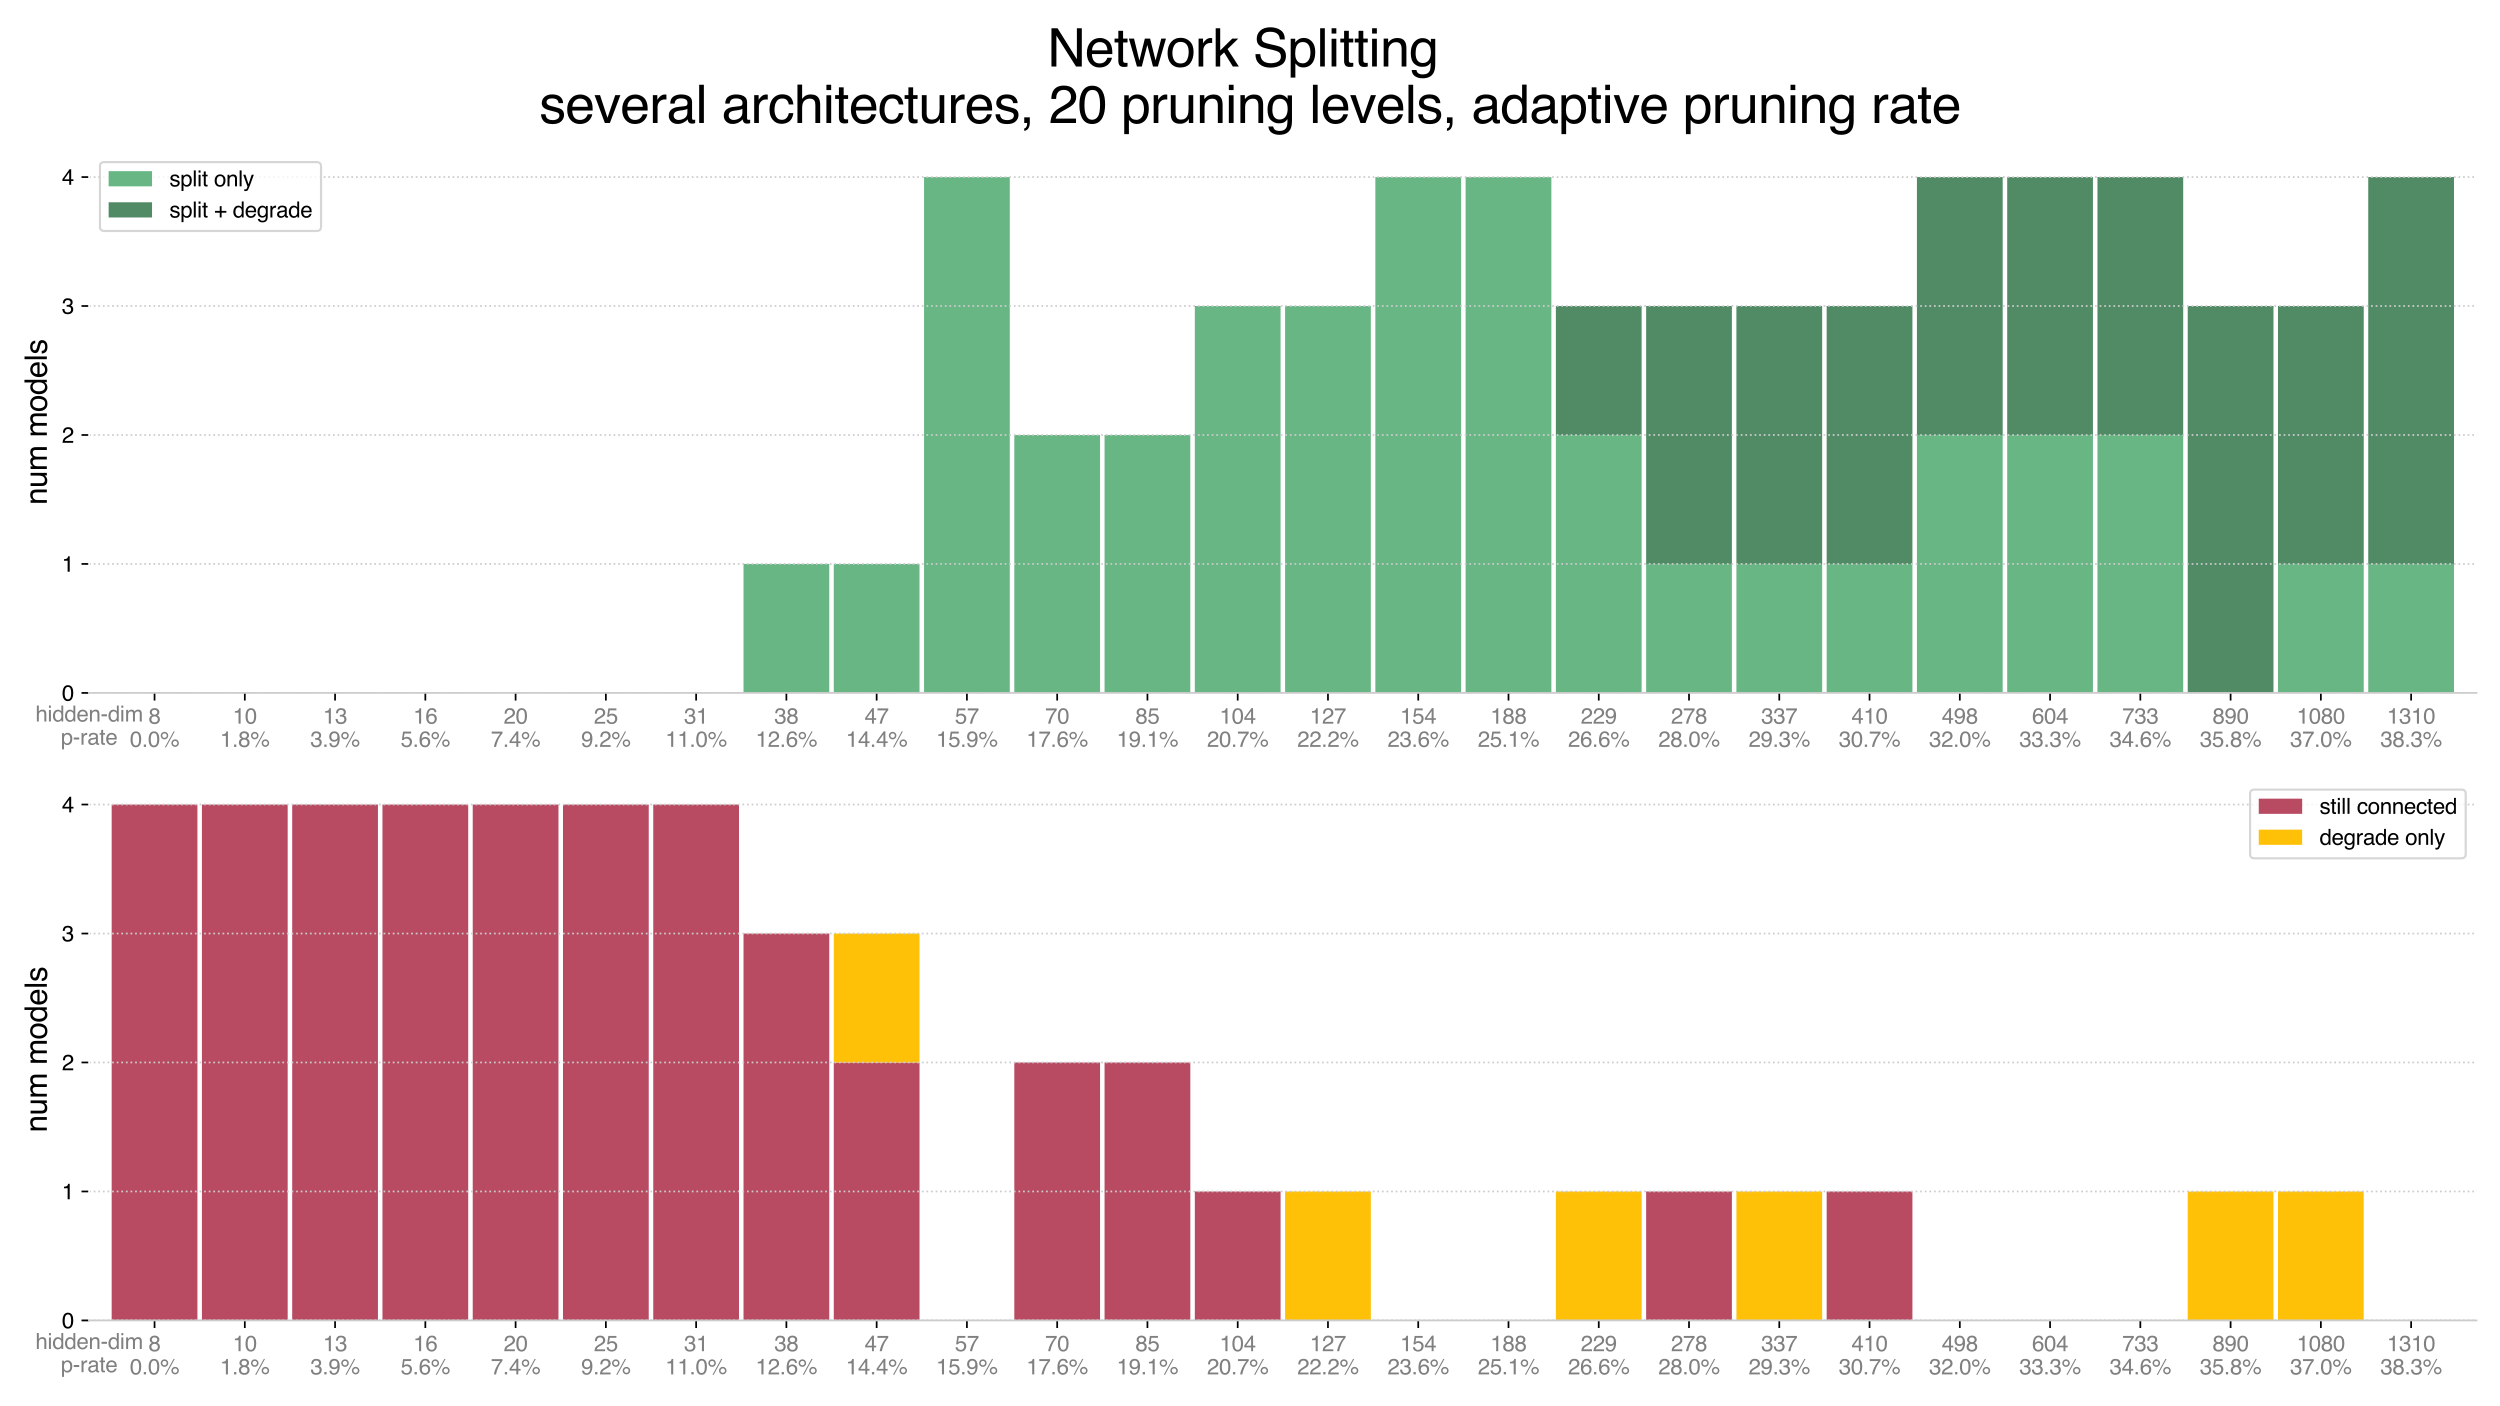 <?xml version="1.0" encoding="utf-8" standalone="no"?>
<!DOCTYPE svg PUBLIC "-//W3C//DTD SVG 1.1//EN"
  "http://www.w3.org/Graphics/SVG/1.1/DTD/svg11.dtd">
<svg xmlns:xlink="http://www.w3.org/1999/xlink" width="1152pt" height="648pt" viewBox="0 0 1152 648" xmlns="http://www.w3.org/2000/svg" version="1.1">
 <defs>
  <style type="text/css">*{stroke-linejoin: round; stroke-linecap: butt}</style>
 </defs>
 <g id="figure_1">
  <g id="patch_1">
   <path d="M 0 648 
L 1152 648 
L 1152 0 
L 0 0 
z
" style="fill: #ffffff"/>
  </g>
  <g id="axes_1">
   <g id="patch_2">
    <path d="M 41.06 319.304 
L 1141.2 319.304 
L 1141.2 69.696 
L 41.06 69.696 
z
" style="fill: #ffffff"/>
   </g>
   <g id="patch_3">
    <path d="M 51.458 319.304 
L 90.972 319.304 
L 90.972 319.304 
L 51.458 319.304 
z
" clip-path="url(#p4030e4d75f)" style="fill: #68b684"/>
   </g>
   <g id="patch_4">
    <path d="M 93.051 319.304 
L 132.565 319.304 
L 132.565 319.304 
L 93.051 319.304 
z
" clip-path="url(#p4030e4d75f)" style="fill: #68b684"/>
   </g>
   <g id="patch_5">
    <path d="M 134.645 319.304 
L 174.158 319.304 
L 174.158 319.304 
L 134.645 319.304 
z
" clip-path="url(#p4030e4d75f)" style="fill: #68b684"/>
   </g>
   <g id="patch_6">
    <path d="M 176.238 319.304 
L 215.751 319.304 
L 215.751 319.304 
L 176.238 319.304 
z
" clip-path="url(#p4030e4d75f)" style="fill: #68b684"/>
   </g>
   <g id="patch_7">
    <path d="M 217.831 319.304 
L 257.345 319.304 
L 257.345 319.304 
L 217.831 319.304 
z
" clip-path="url(#p4030e4d75f)" style="fill: #68b684"/>
   </g>
   <g id="patch_8">
    <path d="M 259.424 319.304 
L 298.938 319.304 
L 298.938 319.304 
L 259.424 319.304 
z
" clip-path="url(#p4030e4d75f)" style="fill: #68b684"/>
   </g>
   <g id="patch_9">
    <path d="M 301.017 319.304 
L 340.531 319.304 
L 340.531 319.304 
L 301.017 319.304 
z
" clip-path="url(#p4030e4d75f)" style="fill: #68b684"/>
   </g>
   <g id="patch_10">
    <path d="M 342.611 319.304 
L 382.124 319.304 
L 382.124 259.874 
L 342.611 259.874 
z
" clip-path="url(#p4030e4d75f)" style="fill: #68b684"/>
   </g>
   <g id="patch_11">
    <path d="M 384.204 319.304 
L 423.717 319.304 
L 423.717 259.874 
L 384.204 259.874 
z
" clip-path="url(#p4030e4d75f)" style="fill: #68b684"/>
   </g>
   <g id="patch_12">
    <path d="M 425.797 319.304 
L 465.311 319.304 
L 465.311 81.582 
L 425.797 81.582 
z
" clip-path="url(#p4030e4d75f)" style="fill: #68b684"/>
   </g>
   <g id="patch_13">
    <path d="M 467.39 319.304 
L 506.904 319.304 
L 506.904 200.443 
L 467.39 200.443 
z
" clip-path="url(#p4030e4d75f)" style="fill: #68b684"/>
   </g>
   <g id="patch_14">
    <path d="M 508.983 319.304 
L 548.497 319.304 
L 548.497 200.443 
L 508.983 200.443 
z
" clip-path="url(#p4030e4d75f)" style="fill: #68b684"/>
   </g>
   <g id="patch_15">
    <path d="M 550.577 319.304 
L 590.09 319.304 
L 590.09 141.013 
L 550.577 141.013 
z
" clip-path="url(#p4030e4d75f)" style="fill: #68b684"/>
   </g>
   <g id="patch_16">
    <path d="M 592.17 319.304 
L 631.683 319.304 
L 631.683 141.013 
L 592.17 141.013 
z
" clip-path="url(#p4030e4d75f)" style="fill: #68b684"/>
   </g>
   <g id="patch_17">
    <path d="M 633.763 319.304 
L 673.277 319.304 
L 673.277 81.582 
L 633.763 81.582 
z
" clip-path="url(#p4030e4d75f)" style="fill: #68b684"/>
   </g>
   <g id="patch_18">
    <path d="M 675.356 319.304 
L 714.87 319.304 
L 714.87 81.582 
L 675.356 81.582 
z
" clip-path="url(#p4030e4d75f)" style="fill: #68b684"/>
   </g>
   <g id="patch_19">
    <path d="M 716.949 319.304 
L 756.463 319.304 
L 756.463 200.443 
L 716.949 200.443 
z
" clip-path="url(#p4030e4d75f)" style="fill: #68b684"/>
   </g>
   <g id="patch_20">
    <path d="M 758.543 319.304 
L 798.056 319.304 
L 798.056 259.874 
L 758.543 259.874 
z
" clip-path="url(#p4030e4d75f)" style="fill: #68b684"/>
   </g>
   <g id="patch_21">
    <path d="M 800.136 319.304 
L 839.649 319.304 
L 839.649 259.874 
L 800.136 259.874 
z
" clip-path="url(#p4030e4d75f)" style="fill: #68b684"/>
   </g>
   <g id="patch_22">
    <path d="M 841.729 319.304 
L 881.243 319.304 
L 881.243 259.874 
L 841.729 259.874 
z
" clip-path="url(#p4030e4d75f)" style="fill: #68b684"/>
   </g>
   <g id="patch_23">
    <path d="M 883.322 319.304 
L 922.836 319.304 
L 922.836 200.443 
L 883.322 200.443 
z
" clip-path="url(#p4030e4d75f)" style="fill: #68b684"/>
   </g>
   <g id="patch_24">
    <path d="M 924.915 319.304 
L 964.429 319.304 
L 964.429 200.443 
L 924.915 200.443 
z
" clip-path="url(#p4030e4d75f)" style="fill: #68b684"/>
   </g>
   <g id="patch_25">
    <path d="M 966.509 319.304 
L 1006.022 319.304 
L 1006.022 200.443 
L 966.509 200.443 
z
" clip-path="url(#p4030e4d75f)" style="fill: #68b684"/>
   </g>
   <g id="patch_26">
    <path d="M 1008.102 319.304 
L 1047.615 319.304 
L 1047.615 319.304 
L 1008.102 319.304 
z
" clip-path="url(#p4030e4d75f)" style="fill: #68b684"/>
   </g>
   <g id="patch_27">
    <path d="M 1049.695 319.304 
L 1089.209 319.304 
L 1089.209 259.874 
L 1049.695 259.874 
z
" clip-path="url(#p4030e4d75f)" style="fill: #68b684"/>
   </g>
   <g id="patch_28">
    <path d="M 1091.288 319.304 
L 1130.802 319.304 
L 1130.802 259.874 
L 1091.288 259.874 
z
" clip-path="url(#p4030e4d75f)" style="fill: #68b684"/>
   </g>
   <g id="patch_29">
    <path d="M 51.458 319.304 
L 90.972 319.304 
L 90.972 319.304 
L 51.458 319.304 
z
" clip-path="url(#p4030e4d75f)" style="fill: #508b65"/>
   </g>
   <g id="patch_30">
    <path d="M 93.051 319.304 
L 132.565 319.304 
L 132.565 319.304 
L 93.051 319.304 
z
" clip-path="url(#p4030e4d75f)" style="fill: #508b65"/>
   </g>
   <g id="patch_31">
    <path d="M 134.645 319.304 
L 174.158 319.304 
L 174.158 319.304 
L 134.645 319.304 
z
" clip-path="url(#p4030e4d75f)" style="fill: #508b65"/>
   </g>
   <g id="patch_32">
    <path d="M 176.238 319.304 
L 215.751 319.304 
L 215.751 319.304 
L 176.238 319.304 
z
" clip-path="url(#p4030e4d75f)" style="fill: #508b65"/>
   </g>
   <g id="patch_33">
    <path d="M 217.831 319.304 
L 257.345 319.304 
L 257.345 319.304 
L 217.831 319.304 
z
" clip-path="url(#p4030e4d75f)" style="fill: #508b65"/>
   </g>
   <g id="patch_34">
    <path d="M 259.424 319.304 
L 298.938 319.304 
L 298.938 319.304 
L 259.424 319.304 
z
" clip-path="url(#p4030e4d75f)" style="fill: #508b65"/>
   </g>
   <g id="patch_35">
    <path d="M 301.017 319.304 
L 340.531 319.304 
L 340.531 319.304 
L 301.017 319.304 
z
" clip-path="url(#p4030e4d75f)" style="fill: #508b65"/>
   </g>
   <g id="patch_36">
    <path d="M 342.611 319.304 
L 382.124 319.304 
L 382.124 319.304 
L 342.611 319.304 
z
" clip-path="url(#p4030e4d75f)" style="fill: #508b65"/>
   </g>
   <g id="patch_37">
    <path d="M 384.204 319.304 
L 423.717 319.304 
L 423.717 319.304 
L 384.204 319.304 
z
" clip-path="url(#p4030e4d75f)" style="fill: #508b65"/>
   </g>
   <g id="patch_38">
    <path d="M 425.797 319.304 
L 465.311 319.304 
L 465.311 319.304 
L 425.797 319.304 
z
" clip-path="url(#p4030e4d75f)" style="fill: #508b65"/>
   </g>
   <g id="patch_39">
    <path d="M 467.39 319.304 
L 506.904 319.304 
L 506.904 319.304 
L 467.39 319.304 
z
" clip-path="url(#p4030e4d75f)" style="fill: #508b65"/>
   </g>
   <g id="patch_40">
    <path d="M 508.983 319.304 
L 548.497 319.304 
L 548.497 319.304 
L 508.983 319.304 
z
" clip-path="url(#p4030e4d75f)" style="fill: #508b65"/>
   </g>
   <g id="patch_41">
    <path d="M 550.577 319.304 
L 590.09 319.304 
L 590.09 319.304 
L 550.577 319.304 
z
" clip-path="url(#p4030e4d75f)" style="fill: #508b65"/>
   </g>
   <g id="patch_42">
    <path d="M 592.17 319.304 
L 631.683 319.304 
L 631.683 319.304 
L 592.17 319.304 
z
" clip-path="url(#p4030e4d75f)" style="fill: #508b65"/>
   </g>
   <g id="patch_43">
    <path d="M 633.763 319.304 
L 673.277 319.304 
L 673.277 319.304 
L 633.763 319.304 
z
" clip-path="url(#p4030e4d75f)" style="fill: #508b65"/>
   </g>
   <g id="patch_44">
    <path d="M 675.356 319.304 
L 714.87 319.304 
L 714.87 319.304 
L 675.356 319.304 
z
" clip-path="url(#p4030e4d75f)" style="fill: #508b65"/>
   </g>
   <g id="patch_45">
    <path d="M 716.949 200.443 
L 756.463 200.443 
L 756.463 141.013 
L 716.949 141.013 
z
" clip-path="url(#p4030e4d75f)" style="fill: #508b65"/>
   </g>
   <g id="patch_46">
    <path d="M 758.543 259.874 
L 798.056 259.874 
L 798.056 141.013 
L 758.543 141.013 
z
" clip-path="url(#p4030e4d75f)" style="fill: #508b65"/>
   </g>
   <g id="patch_47">
    <path d="M 800.136 259.874 
L 839.649 259.874 
L 839.649 141.013 
L 800.136 141.013 
z
" clip-path="url(#p4030e4d75f)" style="fill: #508b65"/>
   </g>
   <g id="patch_48">
    <path d="M 841.729 259.874 
L 881.243 259.874 
L 881.243 141.013 
L 841.729 141.013 
z
" clip-path="url(#p4030e4d75f)" style="fill: #508b65"/>
   </g>
   <g id="patch_49">
    <path d="M 883.322 200.443 
L 922.836 200.443 
L 922.836 81.582 
L 883.322 81.582 
z
" clip-path="url(#p4030e4d75f)" style="fill: #508b65"/>
   </g>
   <g id="patch_50">
    <path d="M 924.915 200.443 
L 964.429 200.443 
L 964.429 81.582 
L 924.915 81.582 
z
" clip-path="url(#p4030e4d75f)" style="fill: #508b65"/>
   </g>
   <g id="patch_51">
    <path d="M 966.509 200.443 
L 1006.022 200.443 
L 1006.022 81.582 
L 966.509 81.582 
z
" clip-path="url(#p4030e4d75f)" style="fill: #508b65"/>
   </g>
   <g id="patch_52">
    <path d="M 1008.102 319.304 
L 1047.615 319.304 
L 1047.615 141.013 
L 1008.102 141.013 
z
" clip-path="url(#p4030e4d75f)" style="fill: #508b65"/>
   </g>
   <g id="patch_53">
    <path d="M 1049.695 259.874 
L 1089.209 259.874 
L 1089.209 141.013 
L 1049.695 141.013 
z
" clip-path="url(#p4030e4d75f)" style="fill: #508b65"/>
   </g>
   <g id="patch_54">
    <path d="M 1091.288 259.874 
L 1130.802 259.874 
L 1130.802 81.582 
L 1091.288 81.582 
z
" clip-path="url(#p4030e4d75f)" style="fill: #508b65"/>
   </g>
   <g id="matplotlib.axis_1">
    <g id="xtick_1">
     <g id="line2d_1">
      <defs>
       <path id="m52151d41f7" d="M 0 0 
L 0 3.5 
" style="stroke: #000000; stroke-width: 0.8"/>
      </defs>
      <g>
       <use xlink:href="#m52151d41f7" x="71.215" y="319.304" style="stroke: #000000; stroke-width: 0.8"/>
      </g>
     </g>
     <g id="text_1">
      <!-- 8 -->
      <g style="fill: #808080" transform="translate(68.435 333.477) scale(0.1 -0.1)">
       <defs>
        <path id="Helvetica-38" d="M 1741 2600 
Q 2113 2600 2322 2808 
Q 2531 3016 2531 3303 
Q 2531 3553 2331 3762 
Q 2131 3972 1722 3972 
Q 1316 3972 1134 3762 
Q 953 3553 953 3272 
Q 953 2956 1187 2778 
Q 1422 2600 1741 2600 
z
M 1775 384 
Q 2166 384 2423 595 
Q 2681 806 2681 1225 
Q 2681 1659 2415 1884 
Q 2150 2109 1734 2109 
Q 1331 2109 1076 1879 
Q 822 1650 822 1244 
Q 822 894 1055 639 
Q 1288 384 1775 384 
z
M 975 2384 
Q 741 2484 609 2619 
Q 363 2869 363 3269 
Q 363 3769 725 4128 
Q 1088 4488 1753 4488 
Q 2397 4488 2762 4148 
Q 3128 3809 3128 3356 
Q 3128 2938 2916 2678 
Q 2797 2531 2547 2391 
Q 2825 2263 2984 2097 
Q 3281 1784 3281 1284 
Q 3281 694 2884 283 
Q 2488 -128 1763 -128 
Q 1109 -128 657 226 
Q 206 581 206 1256 
Q 206 1653 400 1942 
Q 594 2231 975 2384 
z
" transform="scale(0.016)"/>
       </defs>
       <use xlink:href="#Helvetica-38"/>
      </g>
      <!-- 0.0% -->
      <g style="fill: #808080" transform="translate(59.819 344.17) scale(0.1 -0.1)">
       <defs>
        <path id="Helvetica-30" d="M 1731 4475 
Q 2600 4475 2988 3759 
Q 3288 3206 3288 2244 
Q 3288 1331 3016 734 
Q 2622 -122 1728 -122 
Q 922 -122 528 578 
Q 200 1163 200 2147 
Q 200 2909 397 3456 
Q 766 4475 1731 4475 
z
M 1725 391 
Q 2163 391 2422 778 
Q 2681 1166 2681 2222 
Q 2681 2984 2493 3476 
Q 2306 3969 1766 3969 
Q 1269 3969 1039 3501 
Q 809 3034 809 2125 
Q 809 1441 956 1025 
Q 1181 391 1725 391 
z
" transform="scale(0.016)"/>
        <path id="Helvetica-2e" d="M 547 681 
L 1200 681 
L 1200 0 
L 547 0 
L 547 681 
z
" transform="scale(0.016)"/>
        <path id="Helvetica-25" d="M 4363 2175 
Q 4813 2175 5131 1856 
Q 5450 1538 5450 1088 
Q 5450 638 5131 319 
Q 4813 0 4363 0 
Q 3909 0 3590 319 
Q 3272 638 3272 1088 
Q 3272 1538 3590 1856 
Q 3909 2175 4363 2175 
z
M 3909 4456 
L 4256 4456 
L 1753 -119 
L 1406 -119 
L 3909 4456 
z
M 1294 2606 
Q 1563 2606 1752 2795 
Q 1941 2984 1941 3250 
Q 1941 3516 1752 3705 
Q 1563 3894 1294 3894 
Q 1028 3894 839 3706 
Q 650 3519 650 3250 
Q 650 2984 839 2795 
Q 1028 2606 1294 2606 
z
M 1294 4341 
Q 1747 4341 2065 4020 
Q 2384 3700 2384 3250 
Q 2384 2800 2065 2481 
Q 1747 2163 1294 2163 
Q 844 2163 525 2481 
Q 206 2800 206 3250 
Q 206 3700 525 4020 
Q 844 4341 1294 4341 
z
M 4363 444 
Q 4628 444 4817 633 
Q 5006 822 5006 1088 
Q 5006 1353 4817 1542 
Q 4628 1731 4363 1731 
Q 4094 1731 3905 1542 
Q 3716 1353 3716 1088 
Q 3716 822 3905 633 
Q 4094 444 4363 444 
z
" transform="scale(0.016)"/>
       </defs>
       <use xlink:href="#Helvetica-30"/>
       <use xlink:href="#Helvetica-2e" x="55.615"/>
       <use xlink:href="#Helvetica-30" x="83.398"/>
       <use xlink:href="#Helvetica-25" x="139.014"/>
      </g>
     </g>
    </g>
    <g id="xtick_2">
     <g id="line2d_2">
      <g>
       <use xlink:href="#m52151d41f7" x="112.808" y="319.304" style="stroke: #000000; stroke-width: 0.8"/>
      </g>
     </g>
     <g id="text_2">
      <!-- 10 -->
      <g style="fill: #808080" transform="translate(107.247 333.477) scale(0.1 -0.1)">
       <defs>
        <path id="Helvetica-31" d="M 613 3169 
L 613 3600 
Q 1222 3659 1462 3798 
Q 1703 3938 1822 4456 
L 2266 4456 
L 2266 0 
L 1666 0 
L 1666 3169 
L 613 3169 
z
" transform="scale(0.016)"/>
       </defs>
       <use xlink:href="#Helvetica-31"/>
       <use xlink:href="#Helvetica-30" x="55.615"/>
      </g>
      <!-- 1.8% -->
      <g style="fill: #808080" transform="translate(101.412 344.17) scale(0.1 -0.1)">
       <use xlink:href="#Helvetica-31"/>
       <use xlink:href="#Helvetica-2e" x="55.615"/>
       <use xlink:href="#Helvetica-38" x="83.398"/>
       <use xlink:href="#Helvetica-25" x="139.014"/>
      </g>
     </g>
    </g>
    <g id="xtick_3">
     <g id="line2d_3">
      <g>
       <use xlink:href="#m52151d41f7" x="154.401" y="319.304" style="stroke: #000000; stroke-width: 0.8"/>
      </g>
     </g>
     <g id="text_3">
      <!-- 13 -->
      <g style="fill: #808080" transform="translate(148.841 333.477) scale(0.1 -0.1)">
       <defs>
        <path id="Helvetica-33" d="M 1663 -122 
Q 869 -122 511 314 
Q 153 750 153 1375 
L 741 1375 
Q 778 941 903 744 
Q 1122 391 1694 391 
Q 2138 391 2406 628 
Q 2675 866 2675 1241 
Q 2675 1703 2392 1887 
Q 2109 2072 1606 2072 
Q 1550 2072 1492 2070 
Q 1434 2069 1375 2066 
L 1375 2563 
Q 1463 2553 1522 2550 
Q 1581 2547 1650 2547 
Q 1966 2547 2169 2647 
Q 2525 2822 2525 3272 
Q 2525 3606 2287 3787 
Q 2050 3969 1734 3969 
Q 1172 3969 956 3594 
Q 838 3388 822 3006 
L 266 3006 
Q 266 3506 466 3856 
Q 809 4481 1675 4481 
Q 2359 4481 2734 4176 
Q 3109 3872 3109 3294 
Q 3109 2881 2888 2625 
Q 2750 2466 2531 2375 
Q 2884 2278 3082 2001 
Q 3281 1725 3281 1325 
Q 3281 684 2859 281 
Q 2438 -122 1663 -122 
z
" transform="scale(0.016)"/>
       </defs>
       <use xlink:href="#Helvetica-31"/>
       <use xlink:href="#Helvetica-33" x="55.615"/>
      </g>
      <!-- 3.9% -->
      <g style="fill: #808080" transform="translate(143.005 344.17) scale(0.1 -0.1)">
       <defs>
        <path id="Helvetica-39" d="M 850 1081 
Q 875 616 1209 438 
Q 1381 344 1597 344 
Q 2000 344 2284 680 
Q 2569 1016 2688 2044 
Q 2500 1747 2223 1626 
Q 1947 1506 1628 1506 
Q 981 1506 604 1909 
Q 228 2313 228 2947 
Q 228 3556 600 4018 
Q 972 4481 1697 4481 
Q 2675 4481 3047 3600 
Q 3253 3116 3253 2388 
Q 3253 1566 3006 931 
Q 2597 -125 1619 -125 
Q 963 -125 622 219 
Q 281 563 281 1081 
L 850 1081 
z
M 1703 2000 
Q 2038 2000 2314 2220 
Q 2591 2441 2591 2991 
Q 2591 3484 2342 3726 
Q 2094 3969 1709 3969 
Q 1297 3969 1055 3692 
Q 813 3416 813 2953 
Q 813 2516 1025 2258 
Q 1238 2000 1703 2000 
z
" transform="scale(0.016)"/>
       </defs>
       <use xlink:href="#Helvetica-33"/>
       <use xlink:href="#Helvetica-2e" x="55.615"/>
       <use xlink:href="#Helvetica-39" x="83.398"/>
       <use xlink:href="#Helvetica-25" x="139.014"/>
      </g>
     </g>
    </g>
    <g id="xtick_4">
     <g id="line2d_4">
      <g>
       <use xlink:href="#m52151d41f7" x="195.995" y="319.304" style="stroke: #000000; stroke-width: 0.8"/>
      </g>
     </g>
     <g id="text_4">
      <!-- 16 -->
      <g style="fill: #808080" transform="translate(190.434 333.477) scale(0.1 -0.1)">
       <defs>
        <path id="Helvetica-36" d="M 1872 4494 
Q 2622 4494 2917 4105 
Q 3213 3716 3213 3303 
L 2656 3303 
Q 2606 3569 2497 3719 
Q 2294 4000 1881 4000 
Q 1409 4000 1131 3564 
Q 853 3128 822 2316 
Q 1016 2600 1309 2741 
Q 1578 2866 1909 2866 
Q 2472 2866 2890 2506 
Q 3309 2147 3309 1434 
Q 3309 825 2912 354 
Q 2516 -116 1781 -116 
Q 1153 -116 697 361 
Q 241 838 241 1966 
Q 241 2800 444 3381 
Q 834 4494 1872 4494 
z
M 1831 384 
Q 2275 384 2495 682 
Q 2716 981 2716 1388 
Q 2716 1731 2519 2042 
Q 2322 2353 1803 2353 
Q 1441 2353 1167 2112 
Q 894 1872 894 1388 
Q 894 963 1142 673 
Q 1391 384 1831 384 
z
" transform="scale(0.016)"/>
       </defs>
       <use xlink:href="#Helvetica-31"/>
       <use xlink:href="#Helvetica-36" x="55.615"/>
      </g>
      <!-- 5.6% -->
      <g style="fill: #808080" transform="translate(184.599 344.17) scale(0.1 -0.1)">
       <defs>
        <path id="Helvetica-35" d="M 791 1141 
Q 847 659 1238 475 
Q 1438 381 1700 381 
Q 2200 381 2440 700 
Q 2681 1019 2681 1406 
Q 2681 1875 2395 2131 
Q 2109 2388 1709 2388 
Q 1419 2388 1211 2275 
Q 1003 2163 856 1963 
L 369 1991 
L 709 4400 
L 3034 4400 
L 3034 3856 
L 1131 3856 
L 941 2613 
Q 1097 2731 1238 2791 
Q 1488 2894 1816 2894 
Q 2431 2894 2859 2497 
Q 3288 2100 3288 1491 
Q 3288 856 2895 371 
Q 2503 -113 1644 -113 
Q 1097 -113 676 195 
Q 256 503 206 1141 
L 791 1141 
z
" transform="scale(0.016)"/>
       </defs>
       <use xlink:href="#Helvetica-35"/>
       <use xlink:href="#Helvetica-2e" x="55.615"/>
       <use xlink:href="#Helvetica-36" x="83.398"/>
       <use xlink:href="#Helvetica-25" x="139.014"/>
      </g>
     </g>
    </g>
    <g id="xtick_5">
     <g id="line2d_5">
      <g>
       <use xlink:href="#m52151d41f7" x="237.588" y="319.304" style="stroke: #000000; stroke-width: 0.8"/>
      </g>
     </g>
     <g id="text_5">
      <!-- 20 -->
      <g style="fill: #808080" transform="translate(232.027 333.477) scale(0.1 -0.1)">
       <defs>
        <path id="Helvetica-32" d="M 200 0 
Q 231 578 439 1006 
Q 647 1434 1250 1784 
L 1850 2131 
Q 2253 2366 2416 2531 
Q 2672 2791 2672 3125 
Q 2672 3516 2437 3745 
Q 2203 3975 1813 3975 
Q 1234 3975 1013 3538 
Q 894 3303 881 2888 
L 309 2888 
Q 319 3472 525 3841 
Q 891 4491 1816 4491 
Q 2584 4491 2939 4075 
Q 3294 3659 3294 3150 
Q 3294 2613 2916 2231 
Q 2697 2009 2131 1694 
L 1703 1456 
Q 1397 1288 1222 1134 
Q 909 863 828 531 
L 3272 531 
L 3272 0 
L 200 0 
z
" transform="scale(0.016)"/>
       </defs>
       <use xlink:href="#Helvetica-32"/>
       <use xlink:href="#Helvetica-30" x="55.615"/>
      </g>
      <!-- 7.4% -->
      <g style="fill: #808080" transform="translate(226.192 344.17) scale(0.1 -0.1)">
       <defs>
        <path id="Helvetica-37" d="M 3347 4400 
L 3347 3909 
Q 3131 3700 2773 3181 
Q 2416 2663 2141 2063 
Q 1869 1478 1728 997 
Q 1638 688 1494 0 
L 872 0 
Q 1084 1281 1809 2550 
Q 2238 3294 2709 3834 
L 234 3834 
L 234 4400 
L 3347 4400 
z
" transform="scale(0.016)"/>
        <path id="Helvetica-34" d="M 2116 1584 
L 2116 3613 
L 681 1584 
L 2116 1584 
z
M 2125 0 
L 2125 1094 
L 163 1094 
L 163 1644 
L 2213 4488 
L 2688 4488 
L 2688 1584 
L 3347 1584 
L 3347 1094 
L 2688 1094 
L 2688 0 
L 2125 0 
z
" transform="scale(0.016)"/>
       </defs>
       <use xlink:href="#Helvetica-37"/>
       <use xlink:href="#Helvetica-2e" x="55.615"/>
       <use xlink:href="#Helvetica-34" x="83.398"/>
       <use xlink:href="#Helvetica-25" x="139.014"/>
      </g>
     </g>
    </g>
    <g id="xtick_6">
     <g id="line2d_6">
      <g>
       <use xlink:href="#m52151d41f7" x="279.181" y="319.304" style="stroke: #000000; stroke-width: 0.8"/>
      </g>
     </g>
     <g id="text_6">
      <!-- 25 -->
      <g style="fill: #808080" transform="translate(273.62 333.477) scale(0.1 -0.1)">
       <use xlink:href="#Helvetica-32"/>
       <use xlink:href="#Helvetica-35" x="55.615"/>
      </g>
      <!-- 9.2% -->
      <g style="fill: #808080" transform="translate(267.785 344.17) scale(0.1 -0.1)">
       <use xlink:href="#Helvetica-39"/>
       <use xlink:href="#Helvetica-2e" x="55.615"/>
       <use xlink:href="#Helvetica-32" x="83.398"/>
       <use xlink:href="#Helvetica-25" x="139.014"/>
      </g>
     </g>
    </g>
    <g id="xtick_7">
     <g id="line2d_7">
      <g>
       <use xlink:href="#m52151d41f7" x="320.774" y="319.304" style="stroke: #000000; stroke-width: 0.8"/>
      </g>
     </g>
     <g id="text_7">
      <!-- 31 -->
      <g style="fill: #808080" transform="translate(315.213 333.477) scale(0.1 -0.1)">
       <use xlink:href="#Helvetica-33"/>
       <use xlink:href="#Helvetica-31" x="55.615"/>
      </g>
      <!-- 11.0% -->
      <g style="fill: #808080" transform="translate(306.598 344.17) scale(0.1 -0.1)">
       <use xlink:href="#Helvetica-31"/>
       <use xlink:href="#Helvetica-31" x="55.615"/>
       <use xlink:href="#Helvetica-2e" x="111.23"/>
       <use xlink:href="#Helvetica-30" x="139.014"/>
       <use xlink:href="#Helvetica-25" x="194.629"/>
      </g>
     </g>
    </g>
    <g id="xtick_8">
     <g id="line2d_8">
      <g>
       <use xlink:href="#m52151d41f7" x="362.367" y="319.304" style="stroke: #000000; stroke-width: 0.8"/>
      </g>
     </g>
     <g id="text_8">
      <!-- 38 -->
      <g style="fill: #808080" transform="translate(356.806 333.477) scale(0.1 -0.1)">
       <use xlink:href="#Helvetica-33"/>
       <use xlink:href="#Helvetica-38" x="55.615"/>
      </g>
      <!-- 12.6% -->
      <g style="fill: #808080" transform="translate(348.191 344.17) scale(0.1 -0.1)">
       <use xlink:href="#Helvetica-31"/>
       <use xlink:href="#Helvetica-32" x="55.615"/>
       <use xlink:href="#Helvetica-2e" x="111.23"/>
       <use xlink:href="#Helvetica-36" x="139.014"/>
       <use xlink:href="#Helvetica-25" x="194.629"/>
      </g>
     </g>
    </g>
    <g id="xtick_9">
     <g id="line2d_9">
      <g>
       <use xlink:href="#m52151d41f7" x="403.961" y="319.304" style="stroke: #000000; stroke-width: 0.8"/>
      </g>
     </g>
     <g id="text_9">
      <!-- 47 -->
      <g style="fill: #808080" transform="translate(398.4 333.477) scale(0.1 -0.1)">
       <use xlink:href="#Helvetica-34"/>
       <use xlink:href="#Helvetica-37" x="55.615"/>
      </g>
      <!-- 14.4% -->
      <g style="fill: #808080" transform="translate(389.784 344.17) scale(0.1 -0.1)">
       <use xlink:href="#Helvetica-31"/>
       <use xlink:href="#Helvetica-34" x="55.615"/>
       <use xlink:href="#Helvetica-2e" x="111.23"/>
       <use xlink:href="#Helvetica-34" x="139.014"/>
       <use xlink:href="#Helvetica-25" x="194.629"/>
      </g>
     </g>
    </g>
    <g id="xtick_10">
     <g id="line2d_10">
      <g>
       <use xlink:href="#m52151d41f7" x="445.554" y="319.304" style="stroke: #000000; stroke-width: 0.8"/>
      </g>
     </g>
     <g id="text_10">
      <!-- 57 -->
      <g style="fill: #808080" transform="translate(439.993 333.477) scale(0.1 -0.1)">
       <use xlink:href="#Helvetica-35"/>
       <use xlink:href="#Helvetica-37" x="55.615"/>
      </g>
      <!-- 15.9% -->
      <g style="fill: #808080" transform="translate(431.377 344.17) scale(0.1 -0.1)">
       <use xlink:href="#Helvetica-31"/>
       <use xlink:href="#Helvetica-35" x="55.615"/>
       <use xlink:href="#Helvetica-2e" x="111.23"/>
       <use xlink:href="#Helvetica-39" x="139.014"/>
       <use xlink:href="#Helvetica-25" x="194.629"/>
      </g>
     </g>
    </g>
    <g id="xtick_11">
     <g id="line2d_11">
      <g>
       <use xlink:href="#m52151d41f7" x="487.147" y="319.304" style="stroke: #000000; stroke-width: 0.8"/>
      </g>
     </g>
     <g id="text_11">
      <!-- 70 -->
      <g style="fill: #808080" transform="translate(481.586 333.477) scale(0.1 -0.1)">
       <use xlink:href="#Helvetica-37"/>
       <use xlink:href="#Helvetica-30" x="55.615"/>
      </g>
      <!-- 17.6% -->
      <g style="fill: #808080" transform="translate(472.97 344.17) scale(0.1 -0.1)">
       <use xlink:href="#Helvetica-31"/>
       <use xlink:href="#Helvetica-37" x="55.615"/>
       <use xlink:href="#Helvetica-2e" x="111.23"/>
       <use xlink:href="#Helvetica-36" x="139.014"/>
       <use xlink:href="#Helvetica-25" x="194.629"/>
      </g>
     </g>
    </g>
    <g id="xtick_12">
     <g id="line2d_12">
      <g>
       <use xlink:href="#m52151d41f7" x="528.74" y="319.304" style="stroke: #000000; stroke-width: 0.8"/>
      </g>
     </g>
     <g id="text_12">
      <!-- 85 -->
      <g style="fill: #808080" transform="translate(523.179 333.477) scale(0.1 -0.1)">
       <use xlink:href="#Helvetica-38"/>
       <use xlink:href="#Helvetica-35" x="55.615"/>
      </g>
      <!-- 19.1% -->
      <g style="fill: #808080" transform="translate(514.564 344.17) scale(0.1 -0.1)">
       <use xlink:href="#Helvetica-31"/>
       <use xlink:href="#Helvetica-39" x="55.615"/>
       <use xlink:href="#Helvetica-2e" x="111.23"/>
       <use xlink:href="#Helvetica-31" x="139.014"/>
       <use xlink:href="#Helvetica-25" x="194.629"/>
      </g>
     </g>
    </g>
    <g id="xtick_13">
     <g id="line2d_13">
      <g>
       <use xlink:href="#m52151d41f7" x="570.333" y="319.304" style="stroke: #000000; stroke-width: 0.8"/>
      </g>
     </g>
     <g id="text_13">
      <!-- 104 -->
      <g style="fill: #808080" transform="translate(561.992 333.477) scale(0.1 -0.1)">
       <use xlink:href="#Helvetica-31"/>
       <use xlink:href="#Helvetica-30" x="55.615"/>
       <use xlink:href="#Helvetica-34" x="111.23"/>
      </g>
      <!-- 20.7% -->
      <g style="fill: #808080" transform="translate(556.157 344.17) scale(0.1 -0.1)">
       <use xlink:href="#Helvetica-32"/>
       <use xlink:href="#Helvetica-30" x="55.615"/>
       <use xlink:href="#Helvetica-2e" x="111.23"/>
       <use xlink:href="#Helvetica-37" x="139.014"/>
       <use xlink:href="#Helvetica-25" x="194.629"/>
      </g>
     </g>
    </g>
    <g id="xtick_14">
     <g id="line2d_14">
      <g>
       <use xlink:href="#m52151d41f7" x="611.927" y="319.304" style="stroke: #000000; stroke-width: 0.8"/>
      </g>
     </g>
     <g id="text_14">
      <!-- 127 -->
      <g style="fill: #808080" transform="translate(603.585 333.477) scale(0.1 -0.1)">
       <use xlink:href="#Helvetica-31"/>
       <use xlink:href="#Helvetica-32" x="55.615"/>
       <use xlink:href="#Helvetica-37" x="111.23"/>
      </g>
      <!-- 22.2% -->
      <g style="fill: #808080" transform="translate(597.75 344.17) scale(0.1 -0.1)">
       <use xlink:href="#Helvetica-32"/>
       <use xlink:href="#Helvetica-32" x="55.615"/>
       <use xlink:href="#Helvetica-2e" x="111.23"/>
       <use xlink:href="#Helvetica-32" x="139.014"/>
       <use xlink:href="#Helvetica-25" x="194.629"/>
      </g>
     </g>
    </g>
    <g id="xtick_15">
     <g id="line2d_15">
      <g>
       <use xlink:href="#m52151d41f7" x="653.52" y="319.304" style="stroke: #000000; stroke-width: 0.8"/>
      </g>
     </g>
     <g id="text_15">
      <!-- 154 -->
      <g style="fill: #808080" transform="translate(645.178 333.477) scale(0.1 -0.1)">
       <use xlink:href="#Helvetica-31"/>
       <use xlink:href="#Helvetica-35" x="55.615"/>
       <use xlink:href="#Helvetica-34" x="111.23"/>
      </g>
      <!-- 23.6% -->
      <g style="fill: #808080" transform="translate(639.343 344.17) scale(0.1 -0.1)">
       <use xlink:href="#Helvetica-32"/>
       <use xlink:href="#Helvetica-33" x="55.615"/>
       <use xlink:href="#Helvetica-2e" x="111.23"/>
       <use xlink:href="#Helvetica-36" x="139.014"/>
       <use xlink:href="#Helvetica-25" x="194.629"/>
      </g>
     </g>
    </g>
    <g id="xtick_16">
     <g id="line2d_16">
      <g>
       <use xlink:href="#m52151d41f7" x="695.113" y="319.304" style="stroke: #000000; stroke-width: 0.8"/>
      </g>
     </g>
     <g id="text_16">
      <!-- 188 -->
      <g style="fill: #808080" transform="translate(686.772 333.477) scale(0.1 -0.1)">
       <use xlink:href="#Helvetica-31"/>
       <use xlink:href="#Helvetica-38" x="55.615"/>
       <use xlink:href="#Helvetica-38" x="111.23"/>
      </g>
      <!-- 25.1% -->
      <g style="fill: #808080" transform="translate(680.936 344.17) scale(0.1 -0.1)">
       <use xlink:href="#Helvetica-32"/>
       <use xlink:href="#Helvetica-35" x="55.615"/>
       <use xlink:href="#Helvetica-2e" x="111.23"/>
       <use xlink:href="#Helvetica-31" x="139.014"/>
       <use xlink:href="#Helvetica-25" x="194.629"/>
      </g>
     </g>
    </g>
    <g id="xtick_17">
     <g id="line2d_17">
      <g>
       <use xlink:href="#m52151d41f7" x="736.706" y="319.304" style="stroke: #000000; stroke-width: 0.8"/>
      </g>
     </g>
     <g id="text_17">
      <!-- 229 -->
      <g style="fill: #808080" transform="translate(728.365 333.477) scale(0.1 -0.1)">
       <use xlink:href="#Helvetica-32"/>
       <use xlink:href="#Helvetica-32" x="55.615"/>
       <use xlink:href="#Helvetica-39" x="111.23"/>
      </g>
      <!-- 26.6% -->
      <g style="fill: #808080" transform="translate(722.53 344.17) scale(0.1 -0.1)">
       <use xlink:href="#Helvetica-32"/>
       <use xlink:href="#Helvetica-36" x="55.615"/>
       <use xlink:href="#Helvetica-2e" x="111.23"/>
       <use xlink:href="#Helvetica-36" x="139.014"/>
       <use xlink:href="#Helvetica-25" x="194.629"/>
      </g>
     </g>
    </g>
    <g id="xtick_18">
     <g id="line2d_18">
      <g>
       <use xlink:href="#m52151d41f7" x="778.299" y="319.304" style="stroke: #000000; stroke-width: 0.8"/>
      </g>
     </g>
     <g id="text_18">
      <!-- 278 -->
      <g style="fill: #808080" transform="translate(769.958 333.477) scale(0.1 -0.1)">
       <use xlink:href="#Helvetica-32"/>
       <use xlink:href="#Helvetica-37" x="55.615"/>
       <use xlink:href="#Helvetica-38" x="111.23"/>
      </g>
      <!-- 28.0% -->
      <g style="fill: #808080" transform="translate(764.123 344.17) scale(0.1 -0.1)">
       <use xlink:href="#Helvetica-32"/>
       <use xlink:href="#Helvetica-38" x="55.615"/>
       <use xlink:href="#Helvetica-2e" x="111.23"/>
       <use xlink:href="#Helvetica-30" x="139.014"/>
       <use xlink:href="#Helvetica-25" x="194.629"/>
      </g>
     </g>
    </g>
    <g id="xtick_19">
     <g id="line2d_19">
      <g>
       <use xlink:href="#m52151d41f7" x="819.893" y="319.304" style="stroke: #000000; stroke-width: 0.8"/>
      </g>
     </g>
     <g id="text_19">
      <!-- 337 -->
      <g style="fill: #808080" transform="translate(811.551 333.477) scale(0.1 -0.1)">
       <use xlink:href="#Helvetica-33"/>
       <use xlink:href="#Helvetica-33" x="55.615"/>
       <use xlink:href="#Helvetica-37" x="111.23"/>
      </g>
      <!-- 29.3% -->
      <g style="fill: #808080" transform="translate(805.716 344.17) scale(0.1 -0.1)">
       <use xlink:href="#Helvetica-32"/>
       <use xlink:href="#Helvetica-39" x="55.615"/>
       <use xlink:href="#Helvetica-2e" x="111.23"/>
       <use xlink:href="#Helvetica-33" x="139.014"/>
       <use xlink:href="#Helvetica-25" x="194.629"/>
      </g>
     </g>
    </g>
    <g id="xtick_20">
     <g id="line2d_20">
      <g>
       <use xlink:href="#m52151d41f7" x="861.486" y="319.304" style="stroke: #000000; stroke-width: 0.8"/>
      </g>
     </g>
     <g id="text_20">
      <!-- 410 -->
      <g style="fill: #808080" transform="translate(853.144 333.477) scale(0.1 -0.1)">
       <use xlink:href="#Helvetica-34"/>
       <use xlink:href="#Helvetica-31" x="55.615"/>
       <use xlink:href="#Helvetica-30" x="111.23"/>
      </g>
      <!-- 30.7% -->
      <g style="fill: #808080" transform="translate(847.309 344.17) scale(0.1 -0.1)">
       <use xlink:href="#Helvetica-33"/>
       <use xlink:href="#Helvetica-30" x="55.615"/>
       <use xlink:href="#Helvetica-2e" x="111.23"/>
       <use xlink:href="#Helvetica-37" x="139.014"/>
       <use xlink:href="#Helvetica-25" x="194.629"/>
      </g>
     </g>
    </g>
    <g id="xtick_21">
     <g id="line2d_21">
      <g>
       <use xlink:href="#m52151d41f7" x="903.079" y="319.304" style="stroke: #000000; stroke-width: 0.8"/>
      </g>
     </g>
     <g id="text_21">
      <!-- 498 -->
      <g style="fill: #808080" transform="translate(894.738 333.477) scale(0.1 -0.1)">
       <use xlink:href="#Helvetica-34"/>
       <use xlink:href="#Helvetica-39" x="55.615"/>
       <use xlink:href="#Helvetica-38" x="111.23"/>
      </g>
      <!-- 32.0% -->
      <g style="fill: #808080" transform="translate(888.902 344.17) scale(0.1 -0.1)">
       <use xlink:href="#Helvetica-33"/>
       <use xlink:href="#Helvetica-32" x="55.615"/>
       <use xlink:href="#Helvetica-2e" x="111.23"/>
       <use xlink:href="#Helvetica-30" x="139.014"/>
       <use xlink:href="#Helvetica-25" x="194.629"/>
      </g>
     </g>
    </g>
    <g id="xtick_22">
     <g id="line2d_22">
      <g>
       <use xlink:href="#m52151d41f7" x="944.672" y="319.304" style="stroke: #000000; stroke-width: 0.8"/>
      </g>
     </g>
     <g id="text_22">
      <!-- 604 -->
      <g style="fill: #808080" transform="translate(936.331 333.477) scale(0.1 -0.1)">
       <use xlink:href="#Helvetica-36"/>
       <use xlink:href="#Helvetica-30" x="55.615"/>
       <use xlink:href="#Helvetica-34" x="111.23"/>
      </g>
      <!-- 33.3% -->
      <g style="fill: #808080" transform="translate(930.496 344.17) scale(0.1 -0.1)">
       <use xlink:href="#Helvetica-33"/>
       <use xlink:href="#Helvetica-33" x="55.615"/>
       <use xlink:href="#Helvetica-2e" x="111.23"/>
       <use xlink:href="#Helvetica-33" x="139.014"/>
       <use xlink:href="#Helvetica-25" x="194.629"/>
      </g>
     </g>
    </g>
    <g id="xtick_23">
     <g id="line2d_23">
      <g>
       <use xlink:href="#m52151d41f7" x="986.265" y="319.304" style="stroke: #000000; stroke-width: 0.8"/>
      </g>
     </g>
     <g id="text_23">
      <!-- 733 -->
      <g style="fill: #808080" transform="translate(977.924 333.477) scale(0.1 -0.1)">
       <use xlink:href="#Helvetica-37"/>
       <use xlink:href="#Helvetica-33" x="55.615"/>
       <use xlink:href="#Helvetica-33" x="111.23"/>
      </g>
      <!-- 34.6% -->
      <g style="fill: #808080" transform="translate(972.089 344.17) scale(0.1 -0.1)">
       <use xlink:href="#Helvetica-33"/>
       <use xlink:href="#Helvetica-34" x="55.615"/>
       <use xlink:href="#Helvetica-2e" x="111.23"/>
       <use xlink:href="#Helvetica-36" x="139.014"/>
       <use xlink:href="#Helvetica-25" x="194.629"/>
      </g>
     </g>
    </g>
    <g id="xtick_24">
     <g id="line2d_24">
      <g>
       <use xlink:href="#m52151d41f7" x="1027.859" y="319.304" style="stroke: #000000; stroke-width: 0.8"/>
      </g>
     </g>
     <g id="text_24">
      <!-- 890 -->
      <g style="fill: #808080" transform="translate(1019.517 333.477) scale(0.1 -0.1)">
       <use xlink:href="#Helvetica-38"/>
       <use xlink:href="#Helvetica-39" x="55.615"/>
       <use xlink:href="#Helvetica-30" x="111.23"/>
      </g>
      <!-- 35.8% -->
      <g style="fill: #808080" transform="translate(1013.682 344.17) scale(0.1 -0.1)">
       <use xlink:href="#Helvetica-33"/>
       <use xlink:href="#Helvetica-35" x="55.615"/>
       <use xlink:href="#Helvetica-2e" x="111.23"/>
       <use xlink:href="#Helvetica-38" x="139.014"/>
       <use xlink:href="#Helvetica-25" x="194.629"/>
      </g>
     </g>
    </g>
    <g id="xtick_25">
     <g id="line2d_25">
      <g>
       <use xlink:href="#m52151d41f7" x="1069.452" y="319.304" style="stroke: #000000; stroke-width: 0.8"/>
      </g>
     </g>
     <g id="text_25">
      <!-- 1080 -->
      <g style="fill: #808080" transform="translate(1058.33 333.477) scale(0.1 -0.1)">
       <use xlink:href="#Helvetica-31"/>
       <use xlink:href="#Helvetica-30" x="55.615"/>
       <use xlink:href="#Helvetica-38" x="111.23"/>
       <use xlink:href="#Helvetica-30" x="166.846"/>
      </g>
      <!-- 37.0% -->
      <g style="fill: #808080" transform="translate(1055.275 344.17) scale(0.1 -0.1)">
       <use xlink:href="#Helvetica-33"/>
       <use xlink:href="#Helvetica-37" x="55.615"/>
       <use xlink:href="#Helvetica-2e" x="111.23"/>
       <use xlink:href="#Helvetica-30" x="139.014"/>
       <use xlink:href="#Helvetica-25" x="194.629"/>
      </g>
     </g>
    </g>
    <g id="xtick_26">
     <g id="line2d_26">
      <g>
       <use xlink:href="#m52151d41f7" x="1111.045" y="319.304" style="stroke: #000000; stroke-width: 0.8"/>
      </g>
     </g>
     <g id="text_26">
      <!-- 1310 -->
      <g style="fill: #808080" transform="translate(1099.923 333.477) scale(0.1 -0.1)">
       <use xlink:href="#Helvetica-31"/>
       <use xlink:href="#Helvetica-33" x="55.615"/>
       <use xlink:href="#Helvetica-31" x="111.23"/>
       <use xlink:href="#Helvetica-30" x="166.846"/>
      </g>
      <!-- 38.3% -->
      <g style="fill: #808080" transform="translate(1096.868 344.17) scale(0.1 -0.1)">
       <use xlink:href="#Helvetica-33"/>
       <use xlink:href="#Helvetica-38" x="55.615"/>
       <use xlink:href="#Helvetica-2e" x="111.23"/>
       <use xlink:href="#Helvetica-33" x="139.014"/>
       <use xlink:href="#Helvetica-25" x="194.629"/>
      </g>
     </g>
    </g>
    <g id="text_27">
     <!-- hidden-dim -->
     <g style="fill: #808080" transform="translate(16.326 332.468) scale(0.1 -0.1)">
      <defs>
       <path id="Helvetica-68" d="M 413 4606 
L 975 4606 
L 975 2894 
Q 1175 3147 1334 3250 
Q 1606 3428 2013 3428 
Q 2741 3428 3000 2919 
Q 3141 2641 3141 2147 
L 3141 0 
L 2563 0 
L 2563 2109 
Q 2563 2478 2469 2650 
Q 2316 2925 1894 2925 
Q 1544 2925 1259 2684 
Q 975 2444 975 1775 
L 975 0 
L 413 0 
L 413 4606 
z
" transform="scale(0.016)"/>
       <path id="Helvetica-69" d="M 413 3331 
L 984 3331 
L 984 0 
L 413 0 
L 413 3331 
z
M 413 4591 
L 984 4591 
L 984 3953 
L 413 3953 
L 413 4591 
z
" transform="scale(0.016)"/>
       <path id="Helvetica-64" d="M 769 1634 
Q 769 1097 997 734 
Q 1225 372 1728 372 
Q 2119 372 2370 708 
Q 2622 1044 2622 1672 
Q 2622 2306 2362 2611 
Q 2103 2916 1722 2916 
Q 1297 2916 1033 2591 
Q 769 2266 769 1634 
z
M 1616 3406 
Q 2000 3406 2259 3244 
Q 2409 3150 2600 2916 
L 2600 4606 
L 3141 4606 
L 3141 0 
L 2634 0 
L 2634 466 
Q 2438 156 2169 18 
Q 1900 -119 1553 -119 
Q 994 -119 584 351 
Q 175 822 175 1603 
Q 175 2334 548 2870 
Q 922 3406 1616 3406 
z
" transform="scale(0.016)"/>
       <path id="Helvetica-65" d="M 1806 3422 
Q 2163 3422 2497 3255 
Q 2831 3088 3006 2822 
Q 3175 2569 3231 2231 
Q 3281 2000 3281 1494 
L 828 1494 
Q 844 984 1069 676 
Q 1294 369 1766 369 
Q 2206 369 2469 659 
Q 2619 828 2681 1050 
L 3234 1050 
Q 3213 866 3089 639 
Q 2966 413 2813 269 
Q 2556 19 2178 -69 
Q 1975 -119 1719 -119 
Q 1094 -119 659 336 
Q 225 791 225 1609 
Q 225 2416 662 2919 
Q 1100 3422 1806 3422 
z
M 2703 1941 
Q 2669 2306 2544 2525 
Q 2313 2931 1772 2931 
Q 1384 2931 1121 2651 
Q 859 2372 844 1941 
L 2703 1941 
z
M 1753 3428 
L 1753 3428 
z
" transform="scale(0.016)"/>
       <path id="Helvetica-6e" d="M 413 3347 
L 947 3347 
L 947 2872 
Q 1184 3166 1450 3294 
Q 1716 3422 2041 3422 
Q 2753 3422 3003 2925 
Q 3141 2653 3141 2147 
L 3141 0 
L 2569 0 
L 2569 2109 
Q 2569 2416 2478 2603 
Q 2328 2916 1934 2916 
Q 1734 2916 1606 2875 
Q 1375 2806 1200 2600 
Q 1059 2434 1017 2257 
Q 975 2081 975 1753 
L 975 0 
L 413 0 
L 413 3347 
z
M 1734 3428 
L 1734 3428 
z
" transform="scale(0.016)"/>
       <path id="Helvetica-2d" d="M 266 2072 
L 1834 2072 
L 1834 1494 
L 266 1494 
L 266 2072 
z
" transform="scale(0.016)"/>
       <path id="Helvetica-6d" d="M 413 3347 
L 969 3347 
L 969 2872 
Q 1169 3119 1331 3231 
Q 1609 3422 1963 3422 
Q 2363 3422 2606 3225 
Q 2744 3113 2856 2894 
Q 3044 3163 3297 3292 
Q 3550 3422 3866 3422 
Q 4541 3422 4784 2934 
Q 4916 2672 4916 2228 
L 4916 0 
L 4331 0 
L 4331 2325 
Q 4331 2659 4164 2784 
Q 3997 2909 3756 2909 
Q 3425 2909 3186 2687 
Q 2947 2466 2947 1947 
L 2947 0 
L 2375 0 
L 2375 2184 
Q 2375 2525 2294 2681 
Q 2166 2916 1816 2916 
Q 1497 2916 1236 2669 
Q 975 2422 975 1775 
L 975 0 
L 413 0 
L 413 3347 
z
" transform="scale(0.016)"/>
      </defs>
      <use xlink:href="#Helvetica-68"/>
      <use xlink:href="#Helvetica-69" x="55.615"/>
      <use xlink:href="#Helvetica-64" x="77.832"/>
      <use xlink:href="#Helvetica-64" x="133.447"/>
      <use xlink:href="#Helvetica-65" x="189.062"/>
      <use xlink:href="#Helvetica-6e" x="244.678"/>
      <use xlink:href="#Helvetica-2d" x="300.293"/>
      <use xlink:href="#Helvetica-64" x="333.594"/>
      <use xlink:href="#Helvetica-69" x="389.209"/>
      <use xlink:href="#Helvetica-6d" x="411.426"/>
     </g>
     <!-- p-rate -->
     <g style="fill: #808080" transform="translate(28 343.161) scale(0.1 -0.1)">
      <defs>
       <path id="Helvetica-70" d="M 1825 378 
Q 2219 378 2480 708 
Q 2741 1038 2741 1694 
Q 2741 2094 2625 2381 
Q 2406 2934 1825 2934 
Q 1241 2934 1025 2350 
Q 909 2038 909 1556 
Q 909 1169 1025 897 
Q 1244 378 1825 378 
z
M 369 3331 
L 916 3331 
L 916 2888 
Q 1084 3116 1284 3241 
Q 1569 3428 1953 3428 
Q 2522 3428 2919 2992 
Q 3316 2556 3316 1747 
Q 3316 653 2744 184 
Q 2381 -113 1900 -113 
Q 1522 -113 1266 53 
Q 1116 147 931 375 
L 931 -1334 
L 369 -1334 
L 369 3331 
z
" transform="scale(0.016)"/>
       <path id="Helvetica-72" d="M 428 3347 
L 963 3347 
L 963 2769 
Q 1028 2938 1284 3180 
Q 1541 3422 1875 3422 
Q 1891 3422 1928 3419 
Q 1966 3416 2056 3406 
L 2056 2813 
Q 2006 2822 1964 2825 
Q 1922 2828 1872 2828 
Q 1447 2828 1219 2554 
Q 991 2281 991 1925 
L 991 0 
L 428 0 
L 428 3347 
z
" transform="scale(0.016)"/>
       <path id="Helvetica-61" d="M 844 891 
Q 844 647 1022 506 
Q 1200 366 1444 366 
Q 1741 366 2019 503 
Q 2488 731 2488 1250 
L 2488 1703 
Q 2384 1638 2221 1594 
Q 2059 1550 1903 1531 
L 1563 1488 
Q 1256 1447 1103 1359 
Q 844 1213 844 891 
z
M 2206 2028 
Q 2400 2053 2466 2191 
Q 2503 2266 2503 2406 
Q 2503 2694 2298 2823 
Q 2094 2953 1713 2953 
Q 1272 2953 1088 2716 
Q 984 2584 953 2325 
L 428 2325 
Q 444 2944 830 3186 
Q 1216 3428 1725 3428 
Q 2316 3428 2684 3203 
Q 3050 2978 3050 2503 
L 3050 575 
Q 3050 488 3086 434 
Q 3122 381 3238 381 
Q 3275 381 3322 386 
Q 3369 391 3422 400 
L 3422 -16 
Q 3291 -53 3222 -62 
Q 3153 -72 3034 -72 
Q 2744 -72 2613 134 
Q 2544 244 2516 444 
Q 2344 219 2022 53 
Q 1700 -113 1313 -113 
Q 847 -113 551 170 
Q 256 453 256 878 
Q 256 1344 547 1600 
Q 838 1856 1309 1916 
L 2206 2028 
z
M 1741 3428 
L 1741 3428 
z
" transform="scale(0.016)"/>
       <path id="Helvetica-74" d="M 525 4281 
L 1094 4281 
L 1094 3347 
L 1628 3347 
L 1628 2888 
L 1094 2888 
L 1094 703 
Q 1094 528 1213 469 
Q 1278 434 1431 434 
Q 1472 434 1519 436 
Q 1566 438 1628 444 
L 1628 0 
Q 1531 -28 1426 -40 
Q 1322 -53 1200 -53 
Q 806 -53 665 148 
Q 525 350 525 672 
L 525 2888 
L 72 2888 
L 72 3347 
L 525 3347 
L 525 4281 
z
" transform="scale(0.016)"/>
      </defs>
      <use xlink:href="#Helvetica-70"/>
      <use xlink:href="#Helvetica-2d" x="55.615"/>
      <use xlink:href="#Helvetica-72" x="88.916"/>
      <use xlink:href="#Helvetica-61" x="122.217"/>
      <use xlink:href="#Helvetica-74" x="177.832"/>
      <use xlink:href="#Helvetica-65" x="205.615"/>
     </g>
    </g>
   </g>
   <g id="matplotlib.axis_2">
    <g id="ytick_1">
     <g id="line2d_27">
      <path d="M 41.06 319.304 
L 1141.2 319.304 
" clip-path="url(#p4030e4d75f)" style="fill: none; stroke-dasharray: 0.8,1.32; stroke-dashoffset: 0; stroke: #cccccc; stroke-width: 0.8"/>
     </g>
     <g id="line2d_28">
      <defs>
       <path id="mec9b654ae8" d="M 0 0 
L -3.5 0 
" style="stroke: #000000; stroke-width: 0.8"/>
      </defs>
      <g>
       <use xlink:href="#mec9b654ae8" x="41.06" y="319.304" style="stroke: #000000; stroke-width: 0.8"/>
      </g>
     </g>
     <g id="text_28">
      <!-- 0 -->
      <g transform="translate(28.499 322.891) scale(0.1 -0.1)">
       <use xlink:href="#Helvetica-30"/>
      </g>
     </g>
    </g>
    <g id="ytick_2">
     <g id="line2d_29">
      <path d="M 41.06 259.874 
L 1141.2 259.874 
" clip-path="url(#p4030e4d75f)" style="fill: none; stroke-dasharray: 0.8,1.32; stroke-dashoffset: 0; stroke: #cccccc; stroke-width: 0.8"/>
     </g>
     <g id="line2d_30">
      <g>
       <use xlink:href="#mec9b654ae8" x="41.06" y="259.874" style="stroke: #000000; stroke-width: 0.8"/>
      </g>
     </g>
     <g id="text_29">
      <!-- 1 -->
      <g transform="translate(28.499 263.46) scale(0.1 -0.1)">
       <use xlink:href="#Helvetica-31"/>
      </g>
     </g>
    </g>
    <g id="ytick_3">
     <g id="line2d_31">
      <path d="M 41.06 200.443 
L 1141.2 200.443 
" clip-path="url(#p4030e4d75f)" style="fill: none; stroke-dasharray: 0.8,1.32; stroke-dashoffset: 0; stroke: #cccccc; stroke-width: 0.8"/>
     </g>
     <g id="line2d_32">
      <g>
       <use xlink:href="#mec9b654ae8" x="41.06" y="200.443" style="stroke: #000000; stroke-width: 0.8"/>
      </g>
     </g>
     <g id="text_30">
      <!-- 2 -->
      <g transform="translate(28.499 204.03) scale(0.1 -0.1)">
       <use xlink:href="#Helvetica-32"/>
      </g>
     </g>
    </g>
    <g id="ytick_4">
     <g id="line2d_33">
      <path d="M 41.06 141.013 
L 1141.2 141.013 
" clip-path="url(#p4030e4d75f)" style="fill: none; stroke-dasharray: 0.8,1.32; stroke-dashoffset: 0; stroke: #cccccc; stroke-width: 0.8"/>
     </g>
     <g id="line2d_34">
      <g>
       <use xlink:href="#mec9b654ae8" x="41.06" y="141.013" style="stroke: #000000; stroke-width: 0.8"/>
      </g>
     </g>
     <g id="text_31">
      <!-- 3 -->
      <g transform="translate(28.499 144.599) scale(0.1 -0.1)">
       <use xlink:href="#Helvetica-33"/>
      </g>
     </g>
    </g>
    <g id="ytick_5">
     <g id="line2d_35">
      <path d="M 41.06 81.582 
L 1141.2 81.582 
" clip-path="url(#p4030e4d75f)" style="fill: none; stroke-dasharray: 0.8,1.32; stroke-dashoffset: 0; stroke: #cccccc; stroke-width: 0.8"/>
     </g>
     <g id="line2d_36">
      <g>
       <use xlink:href="#mec9b654ae8" x="41.06" y="81.582" style="stroke: #000000; stroke-width: 0.8"/>
      </g>
     </g>
     <g id="text_32">
      <!-- 4 -->
      <g transform="translate(28.499 85.169) scale(0.1 -0.1)">
       <use xlink:href="#Helvetica-34"/>
      </g>
     </g>
    </g>
    <g id="text_33">
     <!-- num models -->
     <g transform="translate(21.581 232.625) rotate(-90) scale(0.14 -0.14)">
      <defs>
       <path id="Helvetica-75" d="M 975 3347 
L 975 1125 
Q 975 869 1056 706 
Q 1206 406 1616 406 
Q 2203 406 2416 931 
Q 2531 1213 2531 1703 
L 2531 3347 
L 3094 3347 
L 3094 0 
L 2563 0 
L 2569 494 
Q 2459 303 2297 172 
Q 1975 -91 1516 -91 
Q 800 -91 541 388 
Q 400 644 400 1072 
L 400 3347 
L 975 3347 
z
M 1747 3428 
L 1747 3428 
z
" transform="scale(0.016)"/>
       <path id="Helvetica-20" transform="scale(0.016)"/>
       <path id="Helvetica-6f" d="M 1741 363 
Q 2300 363 2508 786 
Q 2716 1209 2716 1728 
Q 2716 2197 2566 2491 
Q 2328 2953 1747 2953 
Q 1231 2953 997 2559 
Q 763 2166 763 1609 
Q 763 1075 997 719 
Q 1231 363 1741 363 
z
M 1763 3444 
Q 2409 3444 2856 3012 
Q 3303 2581 3303 1744 
Q 3303 934 2909 406 
Q 2516 -122 1688 -122 
Q 997 -122 590 345 
Q 184 813 184 1600 
Q 184 2444 612 2944 
Q 1041 3444 1763 3444 
z
M 1744 3428 
L 1744 3428 
z
" transform="scale(0.016)"/>
       <path id="Helvetica-6c" d="M 428 4591 
L 991 4591 
L 991 0 
L 428 0 
L 428 4591 
z
" transform="scale(0.016)"/>
       <path id="Helvetica-73" d="M 747 1050 
Q 772 769 888 619 
Q 1100 347 1625 347 
Q 1938 347 2175 483 
Q 2413 619 2413 903 
Q 2413 1119 2222 1231 
Q 2100 1300 1741 1391 
L 1294 1503 
Q 866 1609 663 1741 
Q 300 1969 300 2372 
Q 300 2847 642 3140 
Q 984 3434 1563 3434 
Q 2319 3434 2653 2991 
Q 2863 2709 2856 2384 
L 2325 2384 
Q 2309 2575 2191 2731 
Q 1997 2953 1519 2953 
Q 1200 2953 1036 2831 
Q 872 2709 872 2509 
Q 872 2291 1088 2159 
Q 1213 2081 1456 2022 
L 1828 1931 
Q 2434 1784 2641 1647 
Q 2969 1431 2969 969 
Q 2969 522 2630 197 
Q 2291 -128 1597 -128 
Q 850 -128 539 211 
Q 228 550 206 1050 
L 747 1050 
z
M 1578 3428 
L 1578 3428 
z
" transform="scale(0.016)"/>
      </defs>
      <use xlink:href="#Helvetica-6e"/>
      <use xlink:href="#Helvetica-75" x="55.615"/>
      <use xlink:href="#Helvetica-6d" x="111.23"/>
      <use xlink:href="#Helvetica-20" x="194.531"/>
      <use xlink:href="#Helvetica-6d" x="222.314"/>
      <use xlink:href="#Helvetica-6f" x="305.615"/>
      <use xlink:href="#Helvetica-64" x="361.23"/>
      <use xlink:href="#Helvetica-65" x="416.846"/>
      <use xlink:href="#Helvetica-6c" x="472.461"/>
      <use xlink:href="#Helvetica-73" x="494.678"/>
     </g>
    </g>
   </g>
   <g id="patch_55">
    <path d="M 41.06 319.304 
L 41.06 69.696 
" style="fill: none; stroke: #ffffff; stroke-width: 0.8; stroke-linejoin: miter; stroke-linecap: square"/>
   </g>
   <g id="patch_56">
    <path d="M 1141.2 319.304 
L 1141.2 69.696 
" style="fill: none; stroke: #ffffff; stroke-width: 0.8; stroke-linejoin: miter; stroke-linecap: square"/>
   </g>
   <g id="patch_57">
    <path d="M 41.06 319.304 
L 1141.2 319.304 
" style="fill: none; stroke: #cccccc; stroke-width: 0.8; stroke-linejoin: miter; stroke-linecap: square"/>
   </g>
   <g id="patch_58">
    <path d="M 41.06 69.696 
L 1141.2 69.696 
" style="fill: none; stroke: #ffffff; stroke-width: 0.8; stroke-linejoin: miter; stroke-linecap: square"/>
   </g>
   <g id="legend_1">
    <g id="patch_59">
     <path d="M 48.06 106.423 
L 145.935 106.423 
Q 147.935 106.423 147.935 104.423 
L 147.935 76.696 
Q 147.935 74.696 145.935 74.696 
L 48.06 74.696 
Q 46.06 74.696 46.06 76.696 
L 46.06 104.423 
Q 46.06 106.423 48.06 106.423 
z
" style="fill: #ffffff; opacity: 0.8; stroke: #cccccc; stroke-linejoin: miter"/>
    </g>
    <g id="patch_60">
     <path d="M 50.06 85.869 
L 70.06 85.869 
L 70.06 78.869 
L 50.06 78.869 
z
" style="fill: #68b684"/>
    </g>
    <g id="text_34">
     <!-- split only -->
     <g transform="translate(78.06 85.869) scale(0.1 -0.1)">
      <defs>
       <path id="Helvetica-79" d="M 2503 3347 
L 3125 3347 
Q 3006 3025 2597 1878 
Q 2291 1016 2084 472 
Q 1597 -809 1397 -1090 
Q 1197 -1372 709 -1372 
Q 591 -1372 527 -1362 
Q 463 -1353 369 -1328 
L 369 -816 
Q 516 -856 581 -865 
Q 647 -875 697 -875 
Q 853 -875 926 -823 
Q 1000 -772 1050 -697 
Q 1066 -672 1162 -440 
Q 1259 -209 1303 -97 
L 66 3347 
L 703 3347 
L 1600 622 
L 2503 3347 
z
M 1597 3428 
L 1597 3428 
z
" transform="scale(0.016)"/>
      </defs>
      <use xlink:href="#Helvetica-73"/>
      <use xlink:href="#Helvetica-70" x="50"/>
      <use xlink:href="#Helvetica-6c" x="105.615"/>
      <use xlink:href="#Helvetica-69" x="127.832"/>
      <use xlink:href="#Helvetica-74" x="150.049"/>
      <use xlink:href="#Helvetica-20" x="177.832"/>
      <use xlink:href="#Helvetica-6f" x="205.615"/>
      <use xlink:href="#Helvetica-6e" x="261.23"/>
      <use xlink:href="#Helvetica-6c" x="316.846"/>
      <use xlink:href="#Helvetica-79" x="339.062"/>
     </g>
    </g>
    <g id="patch_61">
     <path d="M 50.06 100.21 
L 70.06 100.21 
L 70.06 93.21 
L 50.06 93.21 
z
" style="fill: #508b65"/>
    </g>
    <g id="text_35">
     <!-- split + degrade -->
     <g transform="translate(78.06 100.21) scale(0.1 -0.1)">
      <defs>
       <path id="Helvetica-2b" d="M 288 1369 
L 288 1894 
L 1650 1894 
L 1650 3266 
L 2184 3266 
L 2184 1894 
L 3547 1894 
L 3547 1369 
L 2184 1369 
L 2184 0 
L 1650 0 
L 1650 1369 
L 288 1369 
z
" transform="scale(0.016)"/>
       <path id="Helvetica-67" d="M 1594 3406 
Q 1988 3406 2281 3213 
Q 2441 3103 2606 2894 
L 2606 3316 
L 3125 3316 
L 3125 272 
Q 3125 -366 2938 -734 
Q 2588 -1416 1616 -1416 
Q 1075 -1416 706 -1173 
Q 338 -931 294 -416 
L 866 -416 
Q 906 -641 1028 -763 
Q 1219 -950 1628 -950 
Q 2275 -950 2475 -494 
Q 2594 -225 2584 466 
Q 2416 209 2178 84 
Q 1941 -41 1550 -41 
Q 1006 -41 598 345 
Q 191 731 191 1622 
Q 191 2463 602 2934 
Q 1013 3406 1594 3406 
z
M 2606 1688 
Q 2606 2309 2350 2609 
Q 2094 2909 1697 2909 
Q 1103 2909 884 2353 
Q 769 2056 769 1575 
Q 769 1009 998 714 
Q 1228 419 1616 419 
Q 2222 419 2469 966 
Q 2606 1275 2606 1688 
z
M 1659 3428 
L 1659 3428 
z
" transform="scale(0.016)"/>
      </defs>
      <use xlink:href="#Helvetica-73"/>
      <use xlink:href="#Helvetica-70" x="50"/>
      <use xlink:href="#Helvetica-6c" x="105.615"/>
      <use xlink:href="#Helvetica-69" x="127.832"/>
      <use xlink:href="#Helvetica-74" x="150.049"/>
      <use xlink:href="#Helvetica-20" x="177.832"/>
      <use xlink:href="#Helvetica-2b" x="205.615"/>
      <use xlink:href="#Helvetica-20" x="264.014"/>
      <use xlink:href="#Helvetica-64" x="291.797"/>
      <use xlink:href="#Helvetica-65" x="347.412"/>
      <use xlink:href="#Helvetica-67" x="403.027"/>
      <use xlink:href="#Helvetica-72" x="458.643"/>
      <use xlink:href="#Helvetica-61" x="491.943"/>
      <use xlink:href="#Helvetica-64" x="547.559"/>
      <use xlink:href="#Helvetica-65" x="603.174"/>
     </g>
    </g>
   </g>
  </g>
  <g id="axes_2">
   <g id="patch_62">
    <path d="M 41.06 608.456 
L 1141.2 608.456 
L 1141.2 358.848 
L 41.06 358.848 
z
" style="fill: #ffffff"/>
   </g>
   <g id="patch_63">
    <path d="M 51.458 608.456 
L 90.972 608.456 
L 90.972 370.734 
L 51.458 370.734 
z
" clip-path="url(#p07f1a9a097)" style="fill: #b84a62"/>
   </g>
   <g id="patch_64">
    <path d="M 93.051 608.456 
L 132.565 608.456 
L 132.565 370.734 
L 93.051 370.734 
z
" clip-path="url(#p07f1a9a097)" style="fill: #b84a62"/>
   </g>
   <g id="patch_65">
    <path d="M 134.645 608.456 
L 174.158 608.456 
L 174.158 370.734 
L 134.645 370.734 
z
" clip-path="url(#p07f1a9a097)" style="fill: #b84a62"/>
   </g>
   <g id="patch_66">
    <path d="M 176.238 608.456 
L 215.751 608.456 
L 215.751 370.734 
L 176.238 370.734 
z
" clip-path="url(#p07f1a9a097)" style="fill: #b84a62"/>
   </g>
   <g id="patch_67">
    <path d="M 217.831 608.456 
L 257.345 608.456 
L 257.345 370.734 
L 217.831 370.734 
z
" clip-path="url(#p07f1a9a097)" style="fill: #b84a62"/>
   </g>
   <g id="patch_68">
    <path d="M 259.424 608.456 
L 298.938 608.456 
L 298.938 370.734 
L 259.424 370.734 
z
" clip-path="url(#p07f1a9a097)" style="fill: #b84a62"/>
   </g>
   <g id="patch_69">
    <path d="M 301.017 608.456 
L 340.531 608.456 
L 340.531 370.734 
L 301.017 370.734 
z
" clip-path="url(#p07f1a9a097)" style="fill: #b84a62"/>
   </g>
   <g id="patch_70">
    <path d="M 342.611 608.456 
L 382.124 608.456 
L 382.124 430.165 
L 342.611 430.165 
z
" clip-path="url(#p07f1a9a097)" style="fill: #b84a62"/>
   </g>
   <g id="patch_71">
    <path d="M 384.204 608.456 
L 423.717 608.456 
L 423.717 489.595 
L 384.204 489.595 
z
" clip-path="url(#p07f1a9a097)" style="fill: #b84a62"/>
   </g>
   <g id="patch_72">
    <path d="M 425.797 608.456 
L 465.311 608.456 
L 465.311 608.456 
L 425.797 608.456 
z
" clip-path="url(#p07f1a9a097)" style="fill: #b84a62"/>
   </g>
   <g id="patch_73">
    <path d="M 467.39 608.456 
L 506.904 608.456 
L 506.904 489.595 
L 467.39 489.595 
z
" clip-path="url(#p07f1a9a097)" style="fill: #b84a62"/>
   </g>
   <g id="patch_74">
    <path d="M 508.983 608.456 
L 548.497 608.456 
L 548.497 489.595 
L 508.983 489.595 
z
" clip-path="url(#p07f1a9a097)" style="fill: #b84a62"/>
   </g>
   <g id="patch_75">
    <path d="M 550.577 608.456 
L 590.09 608.456 
L 590.09 549.026 
L 550.577 549.026 
z
" clip-path="url(#p07f1a9a097)" style="fill: #b84a62"/>
   </g>
   <g id="patch_76">
    <path d="M 592.17 608.456 
L 631.683 608.456 
L 631.683 608.456 
L 592.17 608.456 
z
" clip-path="url(#p07f1a9a097)" style="fill: #b84a62"/>
   </g>
   <g id="patch_77">
    <path d="M 633.763 608.456 
L 673.277 608.456 
L 673.277 608.456 
L 633.763 608.456 
z
" clip-path="url(#p07f1a9a097)" style="fill: #b84a62"/>
   </g>
   <g id="patch_78">
    <path d="M 675.356 608.456 
L 714.87 608.456 
L 714.87 608.456 
L 675.356 608.456 
z
" clip-path="url(#p07f1a9a097)" style="fill: #b84a62"/>
   </g>
   <g id="patch_79">
    <path d="M 716.949 608.456 
L 756.463 608.456 
L 756.463 608.456 
L 716.949 608.456 
z
" clip-path="url(#p07f1a9a097)" style="fill: #b84a62"/>
   </g>
   <g id="patch_80">
    <path d="M 758.543 608.456 
L 798.056 608.456 
L 798.056 549.026 
L 758.543 549.026 
z
" clip-path="url(#p07f1a9a097)" style="fill: #b84a62"/>
   </g>
   <g id="patch_81">
    <path d="M 800.136 608.456 
L 839.649 608.456 
L 839.649 608.456 
L 800.136 608.456 
z
" clip-path="url(#p07f1a9a097)" style="fill: #b84a62"/>
   </g>
   <g id="patch_82">
    <path d="M 841.729 608.456 
L 881.243 608.456 
L 881.243 549.026 
L 841.729 549.026 
z
" clip-path="url(#p07f1a9a097)" style="fill: #b84a62"/>
   </g>
   <g id="patch_83">
    <path d="M 883.322 608.456 
L 922.836 608.456 
L 922.836 608.456 
L 883.322 608.456 
z
" clip-path="url(#p07f1a9a097)" style="fill: #b84a62"/>
   </g>
   <g id="patch_84">
    <path d="M 924.915 608.456 
L 964.429 608.456 
L 964.429 608.456 
L 924.915 608.456 
z
" clip-path="url(#p07f1a9a097)" style="fill: #b84a62"/>
   </g>
   <g id="patch_85">
    <path d="M 966.509 608.456 
L 1006.022 608.456 
L 1006.022 608.456 
L 966.509 608.456 
z
" clip-path="url(#p07f1a9a097)" style="fill: #b84a62"/>
   </g>
   <g id="patch_86">
    <path d="M 1008.102 608.456 
L 1047.615 608.456 
L 1047.615 608.456 
L 1008.102 608.456 
z
" clip-path="url(#p07f1a9a097)" style="fill: #b84a62"/>
   </g>
   <g id="patch_87">
    <path d="M 1049.695 608.456 
L 1089.209 608.456 
L 1089.209 608.456 
L 1049.695 608.456 
z
" clip-path="url(#p07f1a9a097)" style="fill: #b84a62"/>
   </g>
   <g id="patch_88">
    <path d="M 1091.288 608.456 
L 1130.802 608.456 
L 1130.802 608.456 
L 1091.288 608.456 
z
" clip-path="url(#p07f1a9a097)" style="fill: #b84a62"/>
   </g>
   <g id="patch_89">
    <path d="M 51.458 608.456 
L 90.972 608.456 
L 90.972 608.456 
L 51.458 608.456 
z
" clip-path="url(#p07f1a9a097)" style="fill: #ffc107"/>
   </g>
   <g id="patch_90">
    <path d="M 93.051 608.456 
L 132.565 608.456 
L 132.565 608.456 
L 93.051 608.456 
z
" clip-path="url(#p07f1a9a097)" style="fill: #ffc107"/>
   </g>
   <g id="patch_91">
    <path d="M 134.645 608.456 
L 174.158 608.456 
L 174.158 608.456 
L 134.645 608.456 
z
" clip-path="url(#p07f1a9a097)" style="fill: #ffc107"/>
   </g>
   <g id="patch_92">
    <path d="M 176.238 608.456 
L 215.751 608.456 
L 215.751 608.456 
L 176.238 608.456 
z
" clip-path="url(#p07f1a9a097)" style="fill: #ffc107"/>
   </g>
   <g id="patch_93">
    <path d="M 217.831 608.456 
L 257.345 608.456 
L 257.345 608.456 
L 217.831 608.456 
z
" clip-path="url(#p07f1a9a097)" style="fill: #ffc107"/>
   </g>
   <g id="patch_94">
    <path d="M 259.424 608.456 
L 298.938 608.456 
L 298.938 608.456 
L 259.424 608.456 
z
" clip-path="url(#p07f1a9a097)" style="fill: #ffc107"/>
   </g>
   <g id="patch_95">
    <path d="M 301.017 608.456 
L 340.531 608.456 
L 340.531 608.456 
L 301.017 608.456 
z
" clip-path="url(#p07f1a9a097)" style="fill: #ffc107"/>
   </g>
   <g id="patch_96">
    <path d="M 342.611 608.456 
L 382.124 608.456 
L 382.124 608.456 
L 342.611 608.456 
z
" clip-path="url(#p07f1a9a097)" style="fill: #ffc107"/>
   </g>
   <g id="patch_97">
    <path d="M 384.204 489.595 
L 423.717 489.595 
L 423.717 430.165 
L 384.204 430.165 
z
" clip-path="url(#p07f1a9a097)" style="fill: #ffc107"/>
   </g>
   <g id="patch_98">
    <path d="M 425.797 608.456 
L 465.311 608.456 
L 465.311 608.456 
L 425.797 608.456 
z
" clip-path="url(#p07f1a9a097)" style="fill: #ffc107"/>
   </g>
   <g id="patch_99">
    <path d="M 467.39 608.456 
L 506.904 608.456 
L 506.904 608.456 
L 467.39 608.456 
z
" clip-path="url(#p07f1a9a097)" style="fill: #ffc107"/>
   </g>
   <g id="patch_100">
    <path d="M 508.983 608.456 
L 548.497 608.456 
L 548.497 608.456 
L 508.983 608.456 
z
" clip-path="url(#p07f1a9a097)" style="fill: #ffc107"/>
   </g>
   <g id="patch_101">
    <path d="M 550.577 608.456 
L 590.09 608.456 
L 590.09 608.456 
L 550.577 608.456 
z
" clip-path="url(#p07f1a9a097)" style="fill: #ffc107"/>
   </g>
   <g id="patch_102">
    <path d="M 592.17 608.456 
L 631.683 608.456 
L 631.683 549.026 
L 592.17 549.026 
z
" clip-path="url(#p07f1a9a097)" style="fill: #ffc107"/>
   </g>
   <g id="patch_103">
    <path d="M 633.763 608.456 
L 673.277 608.456 
L 673.277 608.456 
L 633.763 608.456 
z
" clip-path="url(#p07f1a9a097)" style="fill: #ffc107"/>
   </g>
   <g id="patch_104">
    <path d="M 675.356 608.456 
L 714.87 608.456 
L 714.87 608.456 
L 675.356 608.456 
z
" clip-path="url(#p07f1a9a097)" style="fill: #ffc107"/>
   </g>
   <g id="patch_105">
    <path d="M 716.949 608.456 
L 756.463 608.456 
L 756.463 549.026 
L 716.949 549.026 
z
" clip-path="url(#p07f1a9a097)" style="fill: #ffc107"/>
   </g>
   <g id="patch_106">
    <path d="M 758.543 608.456 
L 798.056 608.456 
L 798.056 608.456 
L 758.543 608.456 
z
" clip-path="url(#p07f1a9a097)" style="fill: #ffc107"/>
   </g>
   <g id="patch_107">
    <path d="M 800.136 608.456 
L 839.649 608.456 
L 839.649 549.026 
L 800.136 549.026 
z
" clip-path="url(#p07f1a9a097)" style="fill: #ffc107"/>
   </g>
   <g id="patch_108">
    <path d="M 841.729 608.456 
L 881.243 608.456 
L 881.243 608.456 
L 841.729 608.456 
z
" clip-path="url(#p07f1a9a097)" style="fill: #ffc107"/>
   </g>
   <g id="patch_109">
    <path d="M 883.322 608.456 
L 922.836 608.456 
L 922.836 608.456 
L 883.322 608.456 
z
" clip-path="url(#p07f1a9a097)" style="fill: #ffc107"/>
   </g>
   <g id="patch_110">
    <path d="M 924.915 608.456 
L 964.429 608.456 
L 964.429 608.456 
L 924.915 608.456 
z
" clip-path="url(#p07f1a9a097)" style="fill: #ffc107"/>
   </g>
   <g id="patch_111">
    <path d="M 966.509 608.456 
L 1006.022 608.456 
L 1006.022 608.456 
L 966.509 608.456 
z
" clip-path="url(#p07f1a9a097)" style="fill: #ffc107"/>
   </g>
   <g id="patch_112">
    <path d="M 1008.102 608.456 
L 1047.615 608.456 
L 1047.615 549.026 
L 1008.102 549.026 
z
" clip-path="url(#p07f1a9a097)" style="fill: #ffc107"/>
   </g>
   <g id="patch_113">
    <path d="M 1049.695 608.456 
L 1089.209 608.456 
L 1089.209 549.026 
L 1049.695 549.026 
z
" clip-path="url(#p07f1a9a097)" style="fill: #ffc107"/>
   </g>
   <g id="patch_114">
    <path d="M 1091.288 608.456 
L 1130.802 608.456 
L 1130.802 608.456 
L 1091.288 608.456 
z
" clip-path="url(#p07f1a9a097)" style="fill: #ffc107"/>
   </g>
   <g id="matplotlib.axis_3">
    <g id="xtick_27">
     <g id="line2d_37">
      <g>
       <use xlink:href="#m52151d41f7" x="71.215" y="608.456" style="stroke: #000000; stroke-width: 0.8"/>
      </g>
     </g>
     <g id="text_36">
      <!-- 8 -->
      <g style="fill: #808080" transform="translate(68.435 622.629) scale(0.1 -0.1)">
       <use xlink:href="#Helvetica-38"/>
      </g>
      <!-- 0.0% -->
      <g style="fill: #808080" transform="translate(59.819 633.322) scale(0.1 -0.1)">
       <use xlink:href="#Helvetica-30"/>
       <use xlink:href="#Helvetica-2e" x="55.615"/>
       <use xlink:href="#Helvetica-30" x="83.398"/>
       <use xlink:href="#Helvetica-25" x="139.014"/>
      </g>
     </g>
    </g>
    <g id="xtick_28">
     <g id="line2d_38">
      <g>
       <use xlink:href="#m52151d41f7" x="112.808" y="608.456" style="stroke: #000000; stroke-width: 0.8"/>
      </g>
     </g>
     <g id="text_37">
      <!-- 10 -->
      <g style="fill: #808080" transform="translate(107.247 622.629) scale(0.1 -0.1)">
       <use xlink:href="#Helvetica-31"/>
       <use xlink:href="#Helvetica-30" x="55.615"/>
      </g>
      <!-- 1.8% -->
      <g style="fill: #808080" transform="translate(101.412 633.322) scale(0.1 -0.1)">
       <use xlink:href="#Helvetica-31"/>
       <use xlink:href="#Helvetica-2e" x="55.615"/>
       <use xlink:href="#Helvetica-38" x="83.398"/>
       <use xlink:href="#Helvetica-25" x="139.014"/>
      </g>
     </g>
    </g>
    <g id="xtick_29">
     <g id="line2d_39">
      <g>
       <use xlink:href="#m52151d41f7" x="154.401" y="608.456" style="stroke: #000000; stroke-width: 0.8"/>
      </g>
     </g>
     <g id="text_38">
      <!-- 13 -->
      <g style="fill: #808080" transform="translate(148.841 622.629) scale(0.1 -0.1)">
       <use xlink:href="#Helvetica-31"/>
       <use xlink:href="#Helvetica-33" x="55.615"/>
      </g>
      <!-- 3.9% -->
      <g style="fill: #808080" transform="translate(143.005 633.322) scale(0.1 -0.1)">
       <use xlink:href="#Helvetica-33"/>
       <use xlink:href="#Helvetica-2e" x="55.615"/>
       <use xlink:href="#Helvetica-39" x="83.398"/>
       <use xlink:href="#Helvetica-25" x="139.014"/>
      </g>
     </g>
    </g>
    <g id="xtick_30">
     <g id="line2d_40">
      <g>
       <use xlink:href="#m52151d41f7" x="195.995" y="608.456" style="stroke: #000000; stroke-width: 0.8"/>
      </g>
     </g>
     <g id="text_39">
      <!-- 16 -->
      <g style="fill: #808080" transform="translate(190.434 622.629) scale(0.1 -0.1)">
       <use xlink:href="#Helvetica-31"/>
       <use xlink:href="#Helvetica-36" x="55.615"/>
      </g>
      <!-- 5.6% -->
      <g style="fill: #808080" transform="translate(184.599 633.322) scale(0.1 -0.1)">
       <use xlink:href="#Helvetica-35"/>
       <use xlink:href="#Helvetica-2e" x="55.615"/>
       <use xlink:href="#Helvetica-36" x="83.398"/>
       <use xlink:href="#Helvetica-25" x="139.014"/>
      </g>
     </g>
    </g>
    <g id="xtick_31">
     <g id="line2d_41">
      <g>
       <use xlink:href="#m52151d41f7" x="237.588" y="608.456" style="stroke: #000000; stroke-width: 0.8"/>
      </g>
     </g>
     <g id="text_40">
      <!-- 20 -->
      <g style="fill: #808080" transform="translate(232.027 622.629) scale(0.1 -0.1)">
       <use xlink:href="#Helvetica-32"/>
       <use xlink:href="#Helvetica-30" x="55.615"/>
      </g>
      <!-- 7.4% -->
      <g style="fill: #808080" transform="translate(226.192 633.322) scale(0.1 -0.1)">
       <use xlink:href="#Helvetica-37"/>
       <use xlink:href="#Helvetica-2e" x="55.615"/>
       <use xlink:href="#Helvetica-34" x="83.398"/>
       <use xlink:href="#Helvetica-25" x="139.014"/>
      </g>
     </g>
    </g>
    <g id="xtick_32">
     <g id="line2d_42">
      <g>
       <use xlink:href="#m52151d41f7" x="279.181" y="608.456" style="stroke: #000000; stroke-width: 0.8"/>
      </g>
     </g>
     <g id="text_41">
      <!-- 25 -->
      <g style="fill: #808080" transform="translate(273.62 622.629) scale(0.1 -0.1)">
       <use xlink:href="#Helvetica-32"/>
       <use xlink:href="#Helvetica-35" x="55.615"/>
      </g>
      <!-- 9.2% -->
      <g style="fill: #808080" transform="translate(267.785 633.322) scale(0.1 -0.1)">
       <use xlink:href="#Helvetica-39"/>
       <use xlink:href="#Helvetica-2e" x="55.615"/>
       <use xlink:href="#Helvetica-32" x="83.398"/>
       <use xlink:href="#Helvetica-25" x="139.014"/>
      </g>
     </g>
    </g>
    <g id="xtick_33">
     <g id="line2d_43">
      <g>
       <use xlink:href="#m52151d41f7" x="320.774" y="608.456" style="stroke: #000000; stroke-width: 0.8"/>
      </g>
     </g>
     <g id="text_42">
      <!-- 31 -->
      <g style="fill: #808080" transform="translate(315.213 622.629) scale(0.1 -0.1)">
       <use xlink:href="#Helvetica-33"/>
       <use xlink:href="#Helvetica-31" x="55.615"/>
      </g>
      <!-- 11.0% -->
      <g style="fill: #808080" transform="translate(306.598 633.322) scale(0.1 -0.1)">
       <use xlink:href="#Helvetica-31"/>
       <use xlink:href="#Helvetica-31" x="55.615"/>
       <use xlink:href="#Helvetica-2e" x="111.23"/>
       <use xlink:href="#Helvetica-30" x="139.014"/>
       <use xlink:href="#Helvetica-25" x="194.629"/>
      </g>
     </g>
    </g>
    <g id="xtick_34">
     <g id="line2d_44">
      <g>
       <use xlink:href="#m52151d41f7" x="362.367" y="608.456" style="stroke: #000000; stroke-width: 0.8"/>
      </g>
     </g>
     <g id="text_43">
      <!-- 38 -->
      <g style="fill: #808080" transform="translate(356.806 622.629) scale(0.1 -0.1)">
       <use xlink:href="#Helvetica-33"/>
       <use xlink:href="#Helvetica-38" x="55.615"/>
      </g>
      <!-- 12.6% -->
      <g style="fill: #808080" transform="translate(348.191 633.322) scale(0.1 -0.1)">
       <use xlink:href="#Helvetica-31"/>
       <use xlink:href="#Helvetica-32" x="55.615"/>
       <use xlink:href="#Helvetica-2e" x="111.23"/>
       <use xlink:href="#Helvetica-36" x="139.014"/>
       <use xlink:href="#Helvetica-25" x="194.629"/>
      </g>
     </g>
    </g>
    <g id="xtick_35">
     <g id="line2d_45">
      <g>
       <use xlink:href="#m52151d41f7" x="403.961" y="608.456" style="stroke: #000000; stroke-width: 0.8"/>
      </g>
     </g>
     <g id="text_44">
      <!-- 47 -->
      <g style="fill: #808080" transform="translate(398.4 622.629) scale(0.1 -0.1)">
       <use xlink:href="#Helvetica-34"/>
       <use xlink:href="#Helvetica-37" x="55.615"/>
      </g>
      <!-- 14.4% -->
      <g style="fill: #808080" transform="translate(389.784 633.322) scale(0.1 -0.1)">
       <use xlink:href="#Helvetica-31"/>
       <use xlink:href="#Helvetica-34" x="55.615"/>
       <use xlink:href="#Helvetica-2e" x="111.23"/>
       <use xlink:href="#Helvetica-34" x="139.014"/>
       <use xlink:href="#Helvetica-25" x="194.629"/>
      </g>
     </g>
    </g>
    <g id="xtick_36">
     <g id="line2d_46">
      <g>
       <use xlink:href="#m52151d41f7" x="445.554" y="608.456" style="stroke: #000000; stroke-width: 0.8"/>
      </g>
     </g>
     <g id="text_45">
      <!-- 57 -->
      <g style="fill: #808080" transform="translate(439.993 622.629) scale(0.1 -0.1)">
       <use xlink:href="#Helvetica-35"/>
       <use xlink:href="#Helvetica-37" x="55.615"/>
      </g>
      <!-- 15.9% -->
      <g style="fill: #808080" transform="translate(431.377 633.322) scale(0.1 -0.1)">
       <use xlink:href="#Helvetica-31"/>
       <use xlink:href="#Helvetica-35" x="55.615"/>
       <use xlink:href="#Helvetica-2e" x="111.23"/>
       <use xlink:href="#Helvetica-39" x="139.014"/>
       <use xlink:href="#Helvetica-25" x="194.629"/>
      </g>
     </g>
    </g>
    <g id="xtick_37">
     <g id="line2d_47">
      <g>
       <use xlink:href="#m52151d41f7" x="487.147" y="608.456" style="stroke: #000000; stroke-width: 0.8"/>
      </g>
     </g>
     <g id="text_46">
      <!-- 70 -->
      <g style="fill: #808080" transform="translate(481.586 622.629) scale(0.1 -0.1)">
       <use xlink:href="#Helvetica-37"/>
       <use xlink:href="#Helvetica-30" x="55.615"/>
      </g>
      <!-- 17.6% -->
      <g style="fill: #808080" transform="translate(472.97 633.322) scale(0.1 -0.1)">
       <use xlink:href="#Helvetica-31"/>
       <use xlink:href="#Helvetica-37" x="55.615"/>
       <use xlink:href="#Helvetica-2e" x="111.23"/>
       <use xlink:href="#Helvetica-36" x="139.014"/>
       <use xlink:href="#Helvetica-25" x="194.629"/>
      </g>
     </g>
    </g>
    <g id="xtick_38">
     <g id="line2d_48">
      <g>
       <use xlink:href="#m52151d41f7" x="528.74" y="608.456" style="stroke: #000000; stroke-width: 0.8"/>
      </g>
     </g>
     <g id="text_47">
      <!-- 85 -->
      <g style="fill: #808080" transform="translate(523.179 622.629) scale(0.1 -0.1)">
       <use xlink:href="#Helvetica-38"/>
       <use xlink:href="#Helvetica-35" x="55.615"/>
      </g>
      <!-- 19.1% -->
      <g style="fill: #808080" transform="translate(514.564 633.322) scale(0.1 -0.1)">
       <use xlink:href="#Helvetica-31"/>
       <use xlink:href="#Helvetica-39" x="55.615"/>
       <use xlink:href="#Helvetica-2e" x="111.23"/>
       <use xlink:href="#Helvetica-31" x="139.014"/>
       <use xlink:href="#Helvetica-25" x="194.629"/>
      </g>
     </g>
    </g>
    <g id="xtick_39">
     <g id="line2d_49">
      <g>
       <use xlink:href="#m52151d41f7" x="570.333" y="608.456" style="stroke: #000000; stroke-width: 0.8"/>
      </g>
     </g>
     <g id="text_48">
      <!-- 104 -->
      <g style="fill: #808080" transform="translate(561.992 622.629) scale(0.1 -0.1)">
       <use xlink:href="#Helvetica-31"/>
       <use xlink:href="#Helvetica-30" x="55.615"/>
       <use xlink:href="#Helvetica-34" x="111.23"/>
      </g>
      <!-- 20.7% -->
      <g style="fill: #808080" transform="translate(556.157 633.322) scale(0.1 -0.1)">
       <use xlink:href="#Helvetica-32"/>
       <use xlink:href="#Helvetica-30" x="55.615"/>
       <use xlink:href="#Helvetica-2e" x="111.23"/>
       <use xlink:href="#Helvetica-37" x="139.014"/>
       <use xlink:href="#Helvetica-25" x="194.629"/>
      </g>
     </g>
    </g>
    <g id="xtick_40">
     <g id="line2d_50">
      <g>
       <use xlink:href="#m52151d41f7" x="611.927" y="608.456" style="stroke: #000000; stroke-width: 0.8"/>
      </g>
     </g>
     <g id="text_49">
      <!-- 127 -->
      <g style="fill: #808080" transform="translate(603.585 622.629) scale(0.1 -0.1)">
       <use xlink:href="#Helvetica-31"/>
       <use xlink:href="#Helvetica-32" x="55.615"/>
       <use xlink:href="#Helvetica-37" x="111.23"/>
      </g>
      <!-- 22.2% -->
      <g style="fill: #808080" transform="translate(597.75 633.322) scale(0.1 -0.1)">
       <use xlink:href="#Helvetica-32"/>
       <use xlink:href="#Helvetica-32" x="55.615"/>
       <use xlink:href="#Helvetica-2e" x="111.23"/>
       <use xlink:href="#Helvetica-32" x="139.014"/>
       <use xlink:href="#Helvetica-25" x="194.629"/>
      </g>
     </g>
    </g>
    <g id="xtick_41">
     <g id="line2d_51">
      <g>
       <use xlink:href="#m52151d41f7" x="653.52" y="608.456" style="stroke: #000000; stroke-width: 0.8"/>
      </g>
     </g>
     <g id="text_50">
      <!-- 154 -->
      <g style="fill: #808080" transform="translate(645.178 622.629) scale(0.1 -0.1)">
       <use xlink:href="#Helvetica-31"/>
       <use xlink:href="#Helvetica-35" x="55.615"/>
       <use xlink:href="#Helvetica-34" x="111.23"/>
      </g>
      <!-- 23.6% -->
      <g style="fill: #808080" transform="translate(639.343 633.322) scale(0.1 -0.1)">
       <use xlink:href="#Helvetica-32"/>
       <use xlink:href="#Helvetica-33" x="55.615"/>
       <use xlink:href="#Helvetica-2e" x="111.23"/>
       <use xlink:href="#Helvetica-36" x="139.014"/>
       <use xlink:href="#Helvetica-25" x="194.629"/>
      </g>
     </g>
    </g>
    <g id="xtick_42">
     <g id="line2d_52">
      <g>
       <use xlink:href="#m52151d41f7" x="695.113" y="608.456" style="stroke: #000000; stroke-width: 0.8"/>
      </g>
     </g>
     <g id="text_51">
      <!-- 188 -->
      <g style="fill: #808080" transform="translate(686.772 622.629) scale(0.1 -0.1)">
       <use xlink:href="#Helvetica-31"/>
       <use xlink:href="#Helvetica-38" x="55.615"/>
       <use xlink:href="#Helvetica-38" x="111.23"/>
      </g>
      <!-- 25.1% -->
      <g style="fill: #808080" transform="translate(680.936 633.322) scale(0.1 -0.1)">
       <use xlink:href="#Helvetica-32"/>
       <use xlink:href="#Helvetica-35" x="55.615"/>
       <use xlink:href="#Helvetica-2e" x="111.23"/>
       <use xlink:href="#Helvetica-31" x="139.014"/>
       <use xlink:href="#Helvetica-25" x="194.629"/>
      </g>
     </g>
    </g>
    <g id="xtick_43">
     <g id="line2d_53">
      <g>
       <use xlink:href="#m52151d41f7" x="736.706" y="608.456" style="stroke: #000000; stroke-width: 0.8"/>
      </g>
     </g>
     <g id="text_52">
      <!-- 229 -->
      <g style="fill: #808080" transform="translate(728.365 622.629) scale(0.1 -0.1)">
       <use xlink:href="#Helvetica-32"/>
       <use xlink:href="#Helvetica-32" x="55.615"/>
       <use xlink:href="#Helvetica-39" x="111.23"/>
      </g>
      <!-- 26.6% -->
      <g style="fill: #808080" transform="translate(722.53 633.322) scale(0.1 -0.1)">
       <use xlink:href="#Helvetica-32"/>
       <use xlink:href="#Helvetica-36" x="55.615"/>
       <use xlink:href="#Helvetica-2e" x="111.23"/>
       <use xlink:href="#Helvetica-36" x="139.014"/>
       <use xlink:href="#Helvetica-25" x="194.629"/>
      </g>
     </g>
    </g>
    <g id="xtick_44">
     <g id="line2d_54">
      <g>
       <use xlink:href="#m52151d41f7" x="778.299" y="608.456" style="stroke: #000000; stroke-width: 0.8"/>
      </g>
     </g>
     <g id="text_53">
      <!-- 278 -->
      <g style="fill: #808080" transform="translate(769.958 622.629) scale(0.1 -0.1)">
       <use xlink:href="#Helvetica-32"/>
       <use xlink:href="#Helvetica-37" x="55.615"/>
       <use xlink:href="#Helvetica-38" x="111.23"/>
      </g>
      <!-- 28.0% -->
      <g style="fill: #808080" transform="translate(764.123 633.322) scale(0.1 -0.1)">
       <use xlink:href="#Helvetica-32"/>
       <use xlink:href="#Helvetica-38" x="55.615"/>
       <use xlink:href="#Helvetica-2e" x="111.23"/>
       <use xlink:href="#Helvetica-30" x="139.014"/>
       <use xlink:href="#Helvetica-25" x="194.629"/>
      </g>
     </g>
    </g>
    <g id="xtick_45">
     <g id="line2d_55">
      <g>
       <use xlink:href="#m52151d41f7" x="819.893" y="608.456" style="stroke: #000000; stroke-width: 0.8"/>
      </g>
     </g>
     <g id="text_54">
      <!-- 337 -->
      <g style="fill: #808080" transform="translate(811.551 622.629) scale(0.1 -0.1)">
       <use xlink:href="#Helvetica-33"/>
       <use xlink:href="#Helvetica-33" x="55.615"/>
       <use xlink:href="#Helvetica-37" x="111.23"/>
      </g>
      <!-- 29.3% -->
      <g style="fill: #808080" transform="translate(805.716 633.322) scale(0.1 -0.1)">
       <use xlink:href="#Helvetica-32"/>
       <use xlink:href="#Helvetica-39" x="55.615"/>
       <use xlink:href="#Helvetica-2e" x="111.23"/>
       <use xlink:href="#Helvetica-33" x="139.014"/>
       <use xlink:href="#Helvetica-25" x="194.629"/>
      </g>
     </g>
    </g>
    <g id="xtick_46">
     <g id="line2d_56">
      <g>
       <use xlink:href="#m52151d41f7" x="861.486" y="608.456" style="stroke: #000000; stroke-width: 0.8"/>
      </g>
     </g>
     <g id="text_55">
      <!-- 410 -->
      <g style="fill: #808080" transform="translate(853.144 622.629) scale(0.1 -0.1)">
       <use xlink:href="#Helvetica-34"/>
       <use xlink:href="#Helvetica-31" x="55.615"/>
       <use xlink:href="#Helvetica-30" x="111.23"/>
      </g>
      <!-- 30.7% -->
      <g style="fill: #808080" transform="translate(847.309 633.322) scale(0.1 -0.1)">
       <use xlink:href="#Helvetica-33"/>
       <use xlink:href="#Helvetica-30" x="55.615"/>
       <use xlink:href="#Helvetica-2e" x="111.23"/>
       <use xlink:href="#Helvetica-37" x="139.014"/>
       <use xlink:href="#Helvetica-25" x="194.629"/>
      </g>
     </g>
    </g>
    <g id="xtick_47">
     <g id="line2d_57">
      <g>
       <use xlink:href="#m52151d41f7" x="903.079" y="608.456" style="stroke: #000000; stroke-width: 0.8"/>
      </g>
     </g>
     <g id="text_56">
      <!-- 498 -->
      <g style="fill: #808080" transform="translate(894.738 622.629) scale(0.1 -0.1)">
       <use xlink:href="#Helvetica-34"/>
       <use xlink:href="#Helvetica-39" x="55.615"/>
       <use xlink:href="#Helvetica-38" x="111.23"/>
      </g>
      <!-- 32.0% -->
      <g style="fill: #808080" transform="translate(888.902 633.322) scale(0.1 -0.1)">
       <use xlink:href="#Helvetica-33"/>
       <use xlink:href="#Helvetica-32" x="55.615"/>
       <use xlink:href="#Helvetica-2e" x="111.23"/>
       <use xlink:href="#Helvetica-30" x="139.014"/>
       <use xlink:href="#Helvetica-25" x="194.629"/>
      </g>
     </g>
    </g>
    <g id="xtick_48">
     <g id="line2d_58">
      <g>
       <use xlink:href="#m52151d41f7" x="944.672" y="608.456" style="stroke: #000000; stroke-width: 0.8"/>
      </g>
     </g>
     <g id="text_57">
      <!-- 604 -->
      <g style="fill: #808080" transform="translate(936.331 622.629) scale(0.1 -0.1)">
       <use xlink:href="#Helvetica-36"/>
       <use xlink:href="#Helvetica-30" x="55.615"/>
       <use xlink:href="#Helvetica-34" x="111.23"/>
      </g>
      <!-- 33.3% -->
      <g style="fill: #808080" transform="translate(930.496 633.322) scale(0.1 -0.1)">
       <use xlink:href="#Helvetica-33"/>
       <use xlink:href="#Helvetica-33" x="55.615"/>
       <use xlink:href="#Helvetica-2e" x="111.23"/>
       <use xlink:href="#Helvetica-33" x="139.014"/>
       <use xlink:href="#Helvetica-25" x="194.629"/>
      </g>
     </g>
    </g>
    <g id="xtick_49">
     <g id="line2d_59">
      <g>
       <use xlink:href="#m52151d41f7" x="986.265" y="608.456" style="stroke: #000000; stroke-width: 0.8"/>
      </g>
     </g>
     <g id="text_58">
      <!-- 733 -->
      <g style="fill: #808080" transform="translate(977.924 622.629) scale(0.1 -0.1)">
       <use xlink:href="#Helvetica-37"/>
       <use xlink:href="#Helvetica-33" x="55.615"/>
       <use xlink:href="#Helvetica-33" x="111.23"/>
      </g>
      <!-- 34.6% -->
      <g style="fill: #808080" transform="translate(972.089 633.322) scale(0.1 -0.1)">
       <use xlink:href="#Helvetica-33"/>
       <use xlink:href="#Helvetica-34" x="55.615"/>
       <use xlink:href="#Helvetica-2e" x="111.23"/>
       <use xlink:href="#Helvetica-36" x="139.014"/>
       <use xlink:href="#Helvetica-25" x="194.629"/>
      </g>
     </g>
    </g>
    <g id="xtick_50">
     <g id="line2d_60">
      <g>
       <use xlink:href="#m52151d41f7" x="1027.859" y="608.456" style="stroke: #000000; stroke-width: 0.8"/>
      </g>
     </g>
     <g id="text_59">
      <!-- 890 -->
      <g style="fill: #808080" transform="translate(1019.517 622.629) scale(0.1 -0.1)">
       <use xlink:href="#Helvetica-38"/>
       <use xlink:href="#Helvetica-39" x="55.615"/>
       <use xlink:href="#Helvetica-30" x="111.23"/>
      </g>
      <!-- 35.8% -->
      <g style="fill: #808080" transform="translate(1013.682 633.322) scale(0.1 -0.1)">
       <use xlink:href="#Helvetica-33"/>
       <use xlink:href="#Helvetica-35" x="55.615"/>
       <use xlink:href="#Helvetica-2e" x="111.23"/>
       <use xlink:href="#Helvetica-38" x="139.014"/>
       <use xlink:href="#Helvetica-25" x="194.629"/>
      </g>
     </g>
    </g>
    <g id="xtick_51">
     <g id="line2d_61">
      <g>
       <use xlink:href="#m52151d41f7" x="1069.452" y="608.456" style="stroke: #000000; stroke-width: 0.8"/>
      </g>
     </g>
     <g id="text_60">
      <!-- 1080 -->
      <g style="fill: #808080" transform="translate(1058.33 622.629) scale(0.1 -0.1)">
       <use xlink:href="#Helvetica-31"/>
       <use xlink:href="#Helvetica-30" x="55.615"/>
       <use xlink:href="#Helvetica-38" x="111.23"/>
       <use xlink:href="#Helvetica-30" x="166.846"/>
      </g>
      <!-- 37.0% -->
      <g style="fill: #808080" transform="translate(1055.275 633.322) scale(0.1 -0.1)">
       <use xlink:href="#Helvetica-33"/>
       <use xlink:href="#Helvetica-37" x="55.615"/>
       <use xlink:href="#Helvetica-2e" x="111.23"/>
       <use xlink:href="#Helvetica-30" x="139.014"/>
       <use xlink:href="#Helvetica-25" x="194.629"/>
      </g>
     </g>
    </g>
    <g id="xtick_52">
     <g id="line2d_62">
      <g>
       <use xlink:href="#m52151d41f7" x="1111.045" y="608.456" style="stroke: #000000; stroke-width: 0.8"/>
      </g>
     </g>
     <g id="text_61">
      <!-- 1310 -->
      <g style="fill: #808080" transform="translate(1099.923 622.629) scale(0.1 -0.1)">
       <use xlink:href="#Helvetica-31"/>
       <use xlink:href="#Helvetica-33" x="55.615"/>
       <use xlink:href="#Helvetica-31" x="111.23"/>
       <use xlink:href="#Helvetica-30" x="166.846"/>
      </g>
      <!-- 38.3% -->
      <g style="fill: #808080" transform="translate(1096.868 633.322) scale(0.1 -0.1)">
       <use xlink:href="#Helvetica-33"/>
       <use xlink:href="#Helvetica-38" x="55.615"/>
       <use xlink:href="#Helvetica-2e" x="111.23"/>
       <use xlink:href="#Helvetica-33" x="139.014"/>
       <use xlink:href="#Helvetica-25" x="194.629"/>
      </g>
     </g>
    </g>
    <g id="text_62">
     <!-- hidden-dim -->
     <g style="fill: #808080" transform="translate(16.326 621.62) scale(0.1 -0.1)">
      <use xlink:href="#Helvetica-68"/>
      <use xlink:href="#Helvetica-69" x="55.615"/>
      <use xlink:href="#Helvetica-64" x="77.832"/>
      <use xlink:href="#Helvetica-64" x="133.447"/>
      <use xlink:href="#Helvetica-65" x="189.062"/>
      <use xlink:href="#Helvetica-6e" x="244.678"/>
      <use xlink:href="#Helvetica-2d" x="300.293"/>
      <use xlink:href="#Helvetica-64" x="333.594"/>
      <use xlink:href="#Helvetica-69" x="389.209"/>
      <use xlink:href="#Helvetica-6d" x="411.426"/>
     </g>
     <!-- p-rate -->
     <g style="fill: #808080" transform="translate(28 632.313) scale(0.1 -0.1)">
      <use xlink:href="#Helvetica-70"/>
      <use xlink:href="#Helvetica-2d" x="55.615"/>
      <use xlink:href="#Helvetica-72" x="88.916"/>
      <use xlink:href="#Helvetica-61" x="122.217"/>
      <use xlink:href="#Helvetica-74" x="177.832"/>
      <use xlink:href="#Helvetica-65" x="205.615"/>
     </g>
    </g>
   </g>
   <g id="matplotlib.axis_4">
    <g id="ytick_6">
     <g id="line2d_63">
      <path d="M 41.06 608.456 
L 1141.2 608.456 
" clip-path="url(#p07f1a9a097)" style="fill: none; stroke-dasharray: 0.8,1.32; stroke-dashoffset: 0; stroke: #cccccc; stroke-width: 0.8"/>
     </g>
     <g id="line2d_64">
      <g>
       <use xlink:href="#mec9b654ae8" x="41.06" y="608.456" style="stroke: #000000; stroke-width: 0.8"/>
      </g>
     </g>
     <g id="text_63">
      <!-- 0 -->
      <g transform="translate(28.499 612.043) scale(0.1 -0.1)">
       <use xlink:href="#Helvetica-30"/>
      </g>
     </g>
    </g>
    <g id="ytick_7">
     <g id="line2d_65">
      <path d="M 41.06 549.026 
L 1141.2 549.026 
" clip-path="url(#p07f1a9a097)" style="fill: none; stroke-dasharray: 0.8,1.32; stroke-dashoffset: 0; stroke: #cccccc; stroke-width: 0.8"/>
     </g>
     <g id="line2d_66">
      <g>
       <use xlink:href="#mec9b654ae8" x="41.06" y="549.026" style="stroke: #000000; stroke-width: 0.8"/>
      </g>
     </g>
     <g id="text_64">
      <!-- 1 -->
      <g transform="translate(28.499 552.612) scale(0.1 -0.1)">
       <use xlink:href="#Helvetica-31"/>
      </g>
     </g>
    </g>
    <g id="ytick_8">
     <g id="line2d_67">
      <path d="M 41.06 489.595 
L 1141.2 489.595 
" clip-path="url(#p07f1a9a097)" style="fill: none; stroke-dasharray: 0.8,1.32; stroke-dashoffset: 0; stroke: #cccccc; stroke-width: 0.8"/>
     </g>
     <g id="line2d_68">
      <g>
       <use xlink:href="#mec9b654ae8" x="41.06" y="489.595" style="stroke: #000000; stroke-width: 0.8"/>
      </g>
     </g>
     <g id="text_65">
      <!-- 2 -->
      <g transform="translate(28.499 493.182) scale(0.1 -0.1)">
       <use xlink:href="#Helvetica-32"/>
      </g>
     </g>
    </g>
    <g id="ytick_9">
     <g id="line2d_69">
      <path d="M 41.06 430.165 
L 1141.2 430.165 
" clip-path="url(#p07f1a9a097)" style="fill: none; stroke-dasharray: 0.8,1.32; stroke-dashoffset: 0; stroke: #cccccc; stroke-width: 0.8"/>
     </g>
     <g id="line2d_70">
      <g>
       <use xlink:href="#mec9b654ae8" x="41.06" y="430.165" style="stroke: #000000; stroke-width: 0.8"/>
      </g>
     </g>
     <g id="text_66">
      <!-- 3 -->
      <g transform="translate(28.499 433.751) scale(0.1 -0.1)">
       <use xlink:href="#Helvetica-33"/>
      </g>
     </g>
    </g>
    <g id="ytick_10">
     <g id="line2d_71">
      <path d="M 41.06 370.734 
L 1141.2 370.734 
" clip-path="url(#p07f1a9a097)" style="fill: none; stroke-dasharray: 0.8,1.32; stroke-dashoffset: 0; stroke: #cccccc; stroke-width: 0.8"/>
     </g>
     <g id="line2d_72">
      <g>
       <use xlink:href="#mec9b654ae8" x="41.06" y="370.734" style="stroke: #000000; stroke-width: 0.8"/>
      </g>
     </g>
     <g id="text_67">
      <!-- 4 -->
      <g transform="translate(28.499 374.321) scale(0.1 -0.1)">
       <use xlink:href="#Helvetica-34"/>
      </g>
     </g>
    </g>
    <g id="text_68">
     <!-- num models -->
     <g transform="translate(21.581 521.777) rotate(-90) scale(0.14 -0.14)">
      <use xlink:href="#Helvetica-6e"/>
      <use xlink:href="#Helvetica-75" x="55.615"/>
      <use xlink:href="#Helvetica-6d" x="111.23"/>
      <use xlink:href="#Helvetica-20" x="194.531"/>
      <use xlink:href="#Helvetica-6d" x="222.314"/>
      <use xlink:href="#Helvetica-6f" x="305.615"/>
      <use xlink:href="#Helvetica-64" x="361.23"/>
      <use xlink:href="#Helvetica-65" x="416.846"/>
      <use xlink:href="#Helvetica-6c" x="472.461"/>
      <use xlink:href="#Helvetica-73" x="494.678"/>
     </g>
    </g>
   </g>
   <g id="patch_115">
    <path d="M 41.06 608.456 
L 41.06 358.848 
" style="fill: none; stroke: #ffffff; stroke-width: 0.8; stroke-linejoin: miter; stroke-linecap: square"/>
   </g>
   <g id="patch_116">
    <path d="M 1141.2 608.456 
L 1141.2 358.848 
" style="fill: none; stroke: #ffffff; stroke-width: 0.8; stroke-linejoin: miter; stroke-linecap: square"/>
   </g>
   <g id="patch_117">
    <path d="M 41.06 608.456 
L 1141.2 608.456 
" style="fill: none; stroke: #cccccc; stroke-width: 0.8; stroke-linejoin: miter; stroke-linecap: square"/>
   </g>
   <g id="patch_118">
    <path d="M 41.06 358.848 
L 1141.2 358.848 
" style="fill: none; stroke: #ffffff; stroke-width: 0.8; stroke-linejoin: miter; stroke-linecap: square"/>
   </g>
   <g id="legend_2">
    <g id="patch_119">
     <path d="M 1038.834 395.515 
L 1134.2 395.515 
Q 1136.2 395.515 1136.2 393.515 
L 1136.2 365.848 
Q 1136.2 363.848 1134.2 363.848 
L 1038.834 363.848 
Q 1036.834 363.848 1036.834 365.848 
L 1036.834 393.515 
Q 1036.834 395.515 1038.834 395.515 
z
" style="fill: #ffffff; opacity: 0.8; stroke: #cccccc; stroke-linejoin: miter"/>
    </g>
    <g id="patch_120">
     <path d="M 1040.834 375.021 
L 1060.834 375.021 
L 1060.834 368.021 
L 1040.834 368.021 
z
" style="fill: #b84a62"/>
    </g>
    <g id="text_69">
     <!-- still connected -->
     <g transform="translate(1068.834 375.021) scale(0.1 -0.1)">
      <defs>
       <path id="Helvetica-63" d="M 1703 3444 
Q 2269 3444 2623 3169 
Q 2978 2894 3050 2222 
L 2503 2222 
Q 2453 2531 2275 2736 
Q 2097 2941 1703 2941 
Q 1166 2941 934 2416 
Q 784 2075 784 1575 
Q 784 1072 996 728 
Q 1209 384 1666 384 
Q 2016 384 2220 598 
Q 2425 813 2503 1184 
L 3050 1184 
Q 2956 519 2581 211 
Q 2206 -97 1622 -97 
Q 966 -97 575 383 
Q 184 863 184 1581 
Q 184 2463 612 2953 
Q 1041 3444 1703 3444 
z
M 1616 3428 
L 1616 3428 
z
" transform="scale(0.016)"/>
      </defs>
      <use xlink:href="#Helvetica-73"/>
      <use xlink:href="#Helvetica-74" x="50"/>
      <use xlink:href="#Helvetica-69" x="77.783"/>
      <use xlink:href="#Helvetica-6c" x="100"/>
      <use xlink:href="#Helvetica-6c" x="122.217"/>
      <use xlink:href="#Helvetica-20" x="144.434"/>
      <use xlink:href="#Helvetica-63" x="172.217"/>
      <use xlink:href="#Helvetica-6f" x="222.217"/>
      <use xlink:href="#Helvetica-6e" x="277.832"/>
      <use xlink:href="#Helvetica-6e" x="333.447"/>
      <use xlink:href="#Helvetica-65" x="389.062"/>
      <use xlink:href="#Helvetica-63" x="444.678"/>
      <use xlink:href="#Helvetica-74" x="494.678"/>
      <use xlink:href="#Helvetica-65" x="522.461"/>
      <use xlink:href="#Helvetica-64" x="578.076"/>
     </g>
    </g>
    <g id="patch_121">
     <path d="M 1040.834 389.303 
L 1060.834 389.303 
L 1060.834 382.303 
L 1040.834 382.303 
z
" style="fill: #ffc107"/>
    </g>
    <g id="text_70">
     <!-- degrade only -->
     <g transform="translate(1068.834 389.303) scale(0.1 -0.1)">
      <use xlink:href="#Helvetica-64"/>
      <use xlink:href="#Helvetica-65" x="55.615"/>
      <use xlink:href="#Helvetica-67" x="111.23"/>
      <use xlink:href="#Helvetica-72" x="166.846"/>
      <use xlink:href="#Helvetica-61" x="200.146"/>
      <use xlink:href="#Helvetica-64" x="255.762"/>
      <use xlink:href="#Helvetica-65" x="311.377"/>
      <use xlink:href="#Helvetica-20" x="366.992"/>
      <use xlink:href="#Helvetica-6f" x="394.775"/>
      <use xlink:href="#Helvetica-6e" x="450.391"/>
      <use xlink:href="#Helvetica-6c" x="506.006"/>
      <use xlink:href="#Helvetica-79" x="528.223"/>
     </g>
    </g>
   </g>
  </g>
  <g id="text_71">
   <!-- Network Splitting  -->
   <g transform="translate(482.634 30.645) scale(0.24 -0.24)">
    <defs>
     <path id="Helvetica-4e" d="M 488 4591 
L 1222 4591 
L 3541 872 
L 3541 4591 
L 4131 4591 
L 4131 0 
L 3434 0 
L 1081 3716 
L 1081 0 
L 488 0 
L 488 4591 
z
M 2269 4591 
L 2269 4591 
z
" transform="scale(0.016)"/>
     <path id="Helvetica-77" d="M 672 3347 
L 1316 709 
L 1969 3347 
L 2600 3347 
L 3256 725 
L 3941 3347 
L 4503 3347 
L 3531 0 
L 2947 0 
L 2266 2591 
L 1606 0 
L 1022 0 
L 56 3347 
L 672 3347 
z
" transform="scale(0.016)"/>
     <path id="Helvetica-6b" d="M 400 4591 
L 941 4591 
L 941 1925 
L 2384 3347 
L 3103 3347 
L 1822 2094 
L 3175 0 
L 2456 0 
L 1413 1688 
L 941 1256 
L 941 0 
L 400 0 
L 400 4591 
z
" transform="scale(0.016)"/>
     <path id="Helvetica-53" d="M 894 1481 
Q 916 1091 1078 847 
Q 1388 391 2169 391 
Q 2519 391 2806 491 
Q 3363 684 3363 1184 
Q 3363 1559 3128 1719 
Q 2891 1875 2384 1991 
L 1763 2131 
Q 1153 2269 900 2434 
Q 463 2722 463 3294 
Q 463 3913 891 4309 
Q 1319 4706 2103 4706 
Q 2825 4706 3329 4357 
Q 3834 4009 3834 3244 
L 3250 3244 
Q 3203 3613 3050 3809 
Q 2766 4169 2084 4169 
Q 1534 4169 1293 3937 
Q 1053 3706 1053 3400 
Q 1053 3063 1334 2906 
Q 1519 2806 2169 2656 
L 2813 2509 
Q 3278 2403 3531 2219 
Q 3969 1897 3969 1284 
Q 3969 522 3414 194 
Q 2859 -134 2125 -134 
Q 1269 -134 784 303 
Q 300 738 309 1481 
L 894 1481 
z
M 2150 4716 
L 2150 4716 
z
" transform="scale(0.016)"/>
    </defs>
    <use xlink:href="#Helvetica-4e"/>
    <use xlink:href="#Helvetica-65" x="72.217"/>
    <use xlink:href="#Helvetica-74" x="127.832"/>
    <use xlink:href="#Helvetica-77" x="155.615"/>
    <use xlink:href="#Helvetica-6f" x="227.832"/>
    <use xlink:href="#Helvetica-72" x="283.447"/>
    <use xlink:href="#Helvetica-6b" x="316.748"/>
    <use xlink:href="#Helvetica-20" x="366.748"/>
    <use xlink:href="#Helvetica-53" x="394.531"/>
    <use xlink:href="#Helvetica-70" x="461.23"/>
    <use xlink:href="#Helvetica-6c" x="516.846"/>
    <use xlink:href="#Helvetica-69" x="539.062"/>
    <use xlink:href="#Helvetica-74" x="561.279"/>
    <use xlink:href="#Helvetica-74" x="589.062"/>
    <use xlink:href="#Helvetica-69" x="616.846"/>
    <use xlink:href="#Helvetica-6e" x="639.062"/>
    <use xlink:href="#Helvetica-67" x="694.678"/>
    <use xlink:href="#Helvetica-20" x="750.293"/>
   </g>
   <!-- several architectures, 20 pruning levels, adaptive pruning rate -->
   <g transform="translate(248.503 56.682) scale(0.24 -0.24)">
    <defs>
     <path id="Helvetica-76" d="M 688 3347 
L 1581 622 
L 2516 3347 
L 3131 3347 
L 1869 0 
L 1269 0 
L 34 3347 
L 688 3347 
z
" transform="scale(0.016)"/>
     <path id="Helvetica-2c" d="M 531 -653 
Q 747 -616 834 -350 
Q 881 -209 881 -78 
Q 881 -56 879 -39 
Q 878 -22 872 0 
L 531 0 
L 531 681 
L 1200 681 
L 1200 50 
Q 1200 -322 1050 -603 
Q 900 -884 531 -950 
L 531 -653 
z
" transform="scale(0.016)"/>
    </defs>
    <use xlink:href="#Helvetica-73"/>
    <use xlink:href="#Helvetica-65" x="50"/>
    <use xlink:href="#Helvetica-76" x="105.615"/>
    <use xlink:href="#Helvetica-65" x="155.615"/>
    <use xlink:href="#Helvetica-72" x="211.23"/>
    <use xlink:href="#Helvetica-61" x="244.531"/>
    <use xlink:href="#Helvetica-6c" x="300.146"/>
    <use xlink:href="#Helvetica-20" x="322.363"/>
    <use xlink:href="#Helvetica-61" x="350.146"/>
    <use xlink:href="#Helvetica-72" x="405.762"/>
    <use xlink:href="#Helvetica-63" x="439.062"/>
    <use xlink:href="#Helvetica-68" x="489.062"/>
    <use xlink:href="#Helvetica-69" x="544.678"/>
    <use xlink:href="#Helvetica-74" x="566.895"/>
    <use xlink:href="#Helvetica-65" x="594.678"/>
    <use xlink:href="#Helvetica-63" x="650.293"/>
    <use xlink:href="#Helvetica-74" x="700.293"/>
    <use xlink:href="#Helvetica-75" x="728.076"/>
    <use xlink:href="#Helvetica-72" x="783.691"/>
    <use xlink:href="#Helvetica-65" x="816.992"/>
    <use xlink:href="#Helvetica-73" x="872.607"/>
    <use xlink:href="#Helvetica-2c" x="922.607"/>
    <use xlink:href="#Helvetica-20" x="950.391"/>
    <use xlink:href="#Helvetica-32" x="978.174"/>
    <use xlink:href="#Helvetica-30" x="1033.789"/>
    <use xlink:href="#Helvetica-20" x="1089.404"/>
    <use xlink:href="#Helvetica-70" x="1117.188"/>
    <use xlink:href="#Helvetica-72" x="1172.803"/>
    <use xlink:href="#Helvetica-75" x="1206.104"/>
    <use xlink:href="#Helvetica-6e" x="1261.719"/>
    <use xlink:href="#Helvetica-69" x="1317.334"/>
    <use xlink:href="#Helvetica-6e" x="1339.551"/>
    <use xlink:href="#Helvetica-67" x="1395.166"/>
    <use xlink:href="#Helvetica-20" x="1450.781"/>
    <use xlink:href="#Helvetica-6c" x="1478.564"/>
    <use xlink:href="#Helvetica-65" x="1500.781"/>
    <use xlink:href="#Helvetica-76" x="1556.396"/>
    <use xlink:href="#Helvetica-65" x="1606.396"/>
    <use xlink:href="#Helvetica-6c" x="1662.012"/>
    <use xlink:href="#Helvetica-73" x="1684.229"/>
    <use xlink:href="#Helvetica-2c" x="1734.229"/>
    <use xlink:href="#Helvetica-20" x="1762.012"/>
    <use xlink:href="#Helvetica-61" x="1789.795"/>
    <use xlink:href="#Helvetica-64" x="1845.41"/>
    <use xlink:href="#Helvetica-61" x="1901.025"/>
    <use xlink:href="#Helvetica-70" x="1956.641"/>
    <use xlink:href="#Helvetica-74" x="2012.256"/>
    <use xlink:href="#Helvetica-69" x="2040.039"/>
    <use xlink:href="#Helvetica-76" x="2062.256"/>
    <use xlink:href="#Helvetica-65" x="2112.256"/>
    <use xlink:href="#Helvetica-20" x="2167.871"/>
    <use xlink:href="#Helvetica-70" x="2195.654"/>
    <use xlink:href="#Helvetica-72" x="2251.27"/>
    <use xlink:href="#Helvetica-75" x="2284.57"/>
    <use xlink:href="#Helvetica-6e" x="2340.186"/>
    <use xlink:href="#Helvetica-69" x="2395.801"/>
    <use xlink:href="#Helvetica-6e" x="2418.018"/>
    <use xlink:href="#Helvetica-67" x="2473.633"/>
    <use xlink:href="#Helvetica-20" x="2529.248"/>
    <use xlink:href="#Helvetica-72" x="2557.031"/>
    <use xlink:href="#Helvetica-61" x="2590.332"/>
    <use xlink:href="#Helvetica-74" x="2645.947"/>
    <use xlink:href="#Helvetica-65" x="2673.73"/>
   </g>
  </g>
 </g>
 <defs>
  <clipPath id="p4030e4d75f">
   <rect x="41.06" y="69.696" width="1100.14" height="249.608"/>
  </clipPath>
  <clipPath id="p07f1a9a097">
   <rect x="41.06" y="358.848" width="1100.14" height="249.608"/>
  </clipPath>
 </defs>
</svg>
